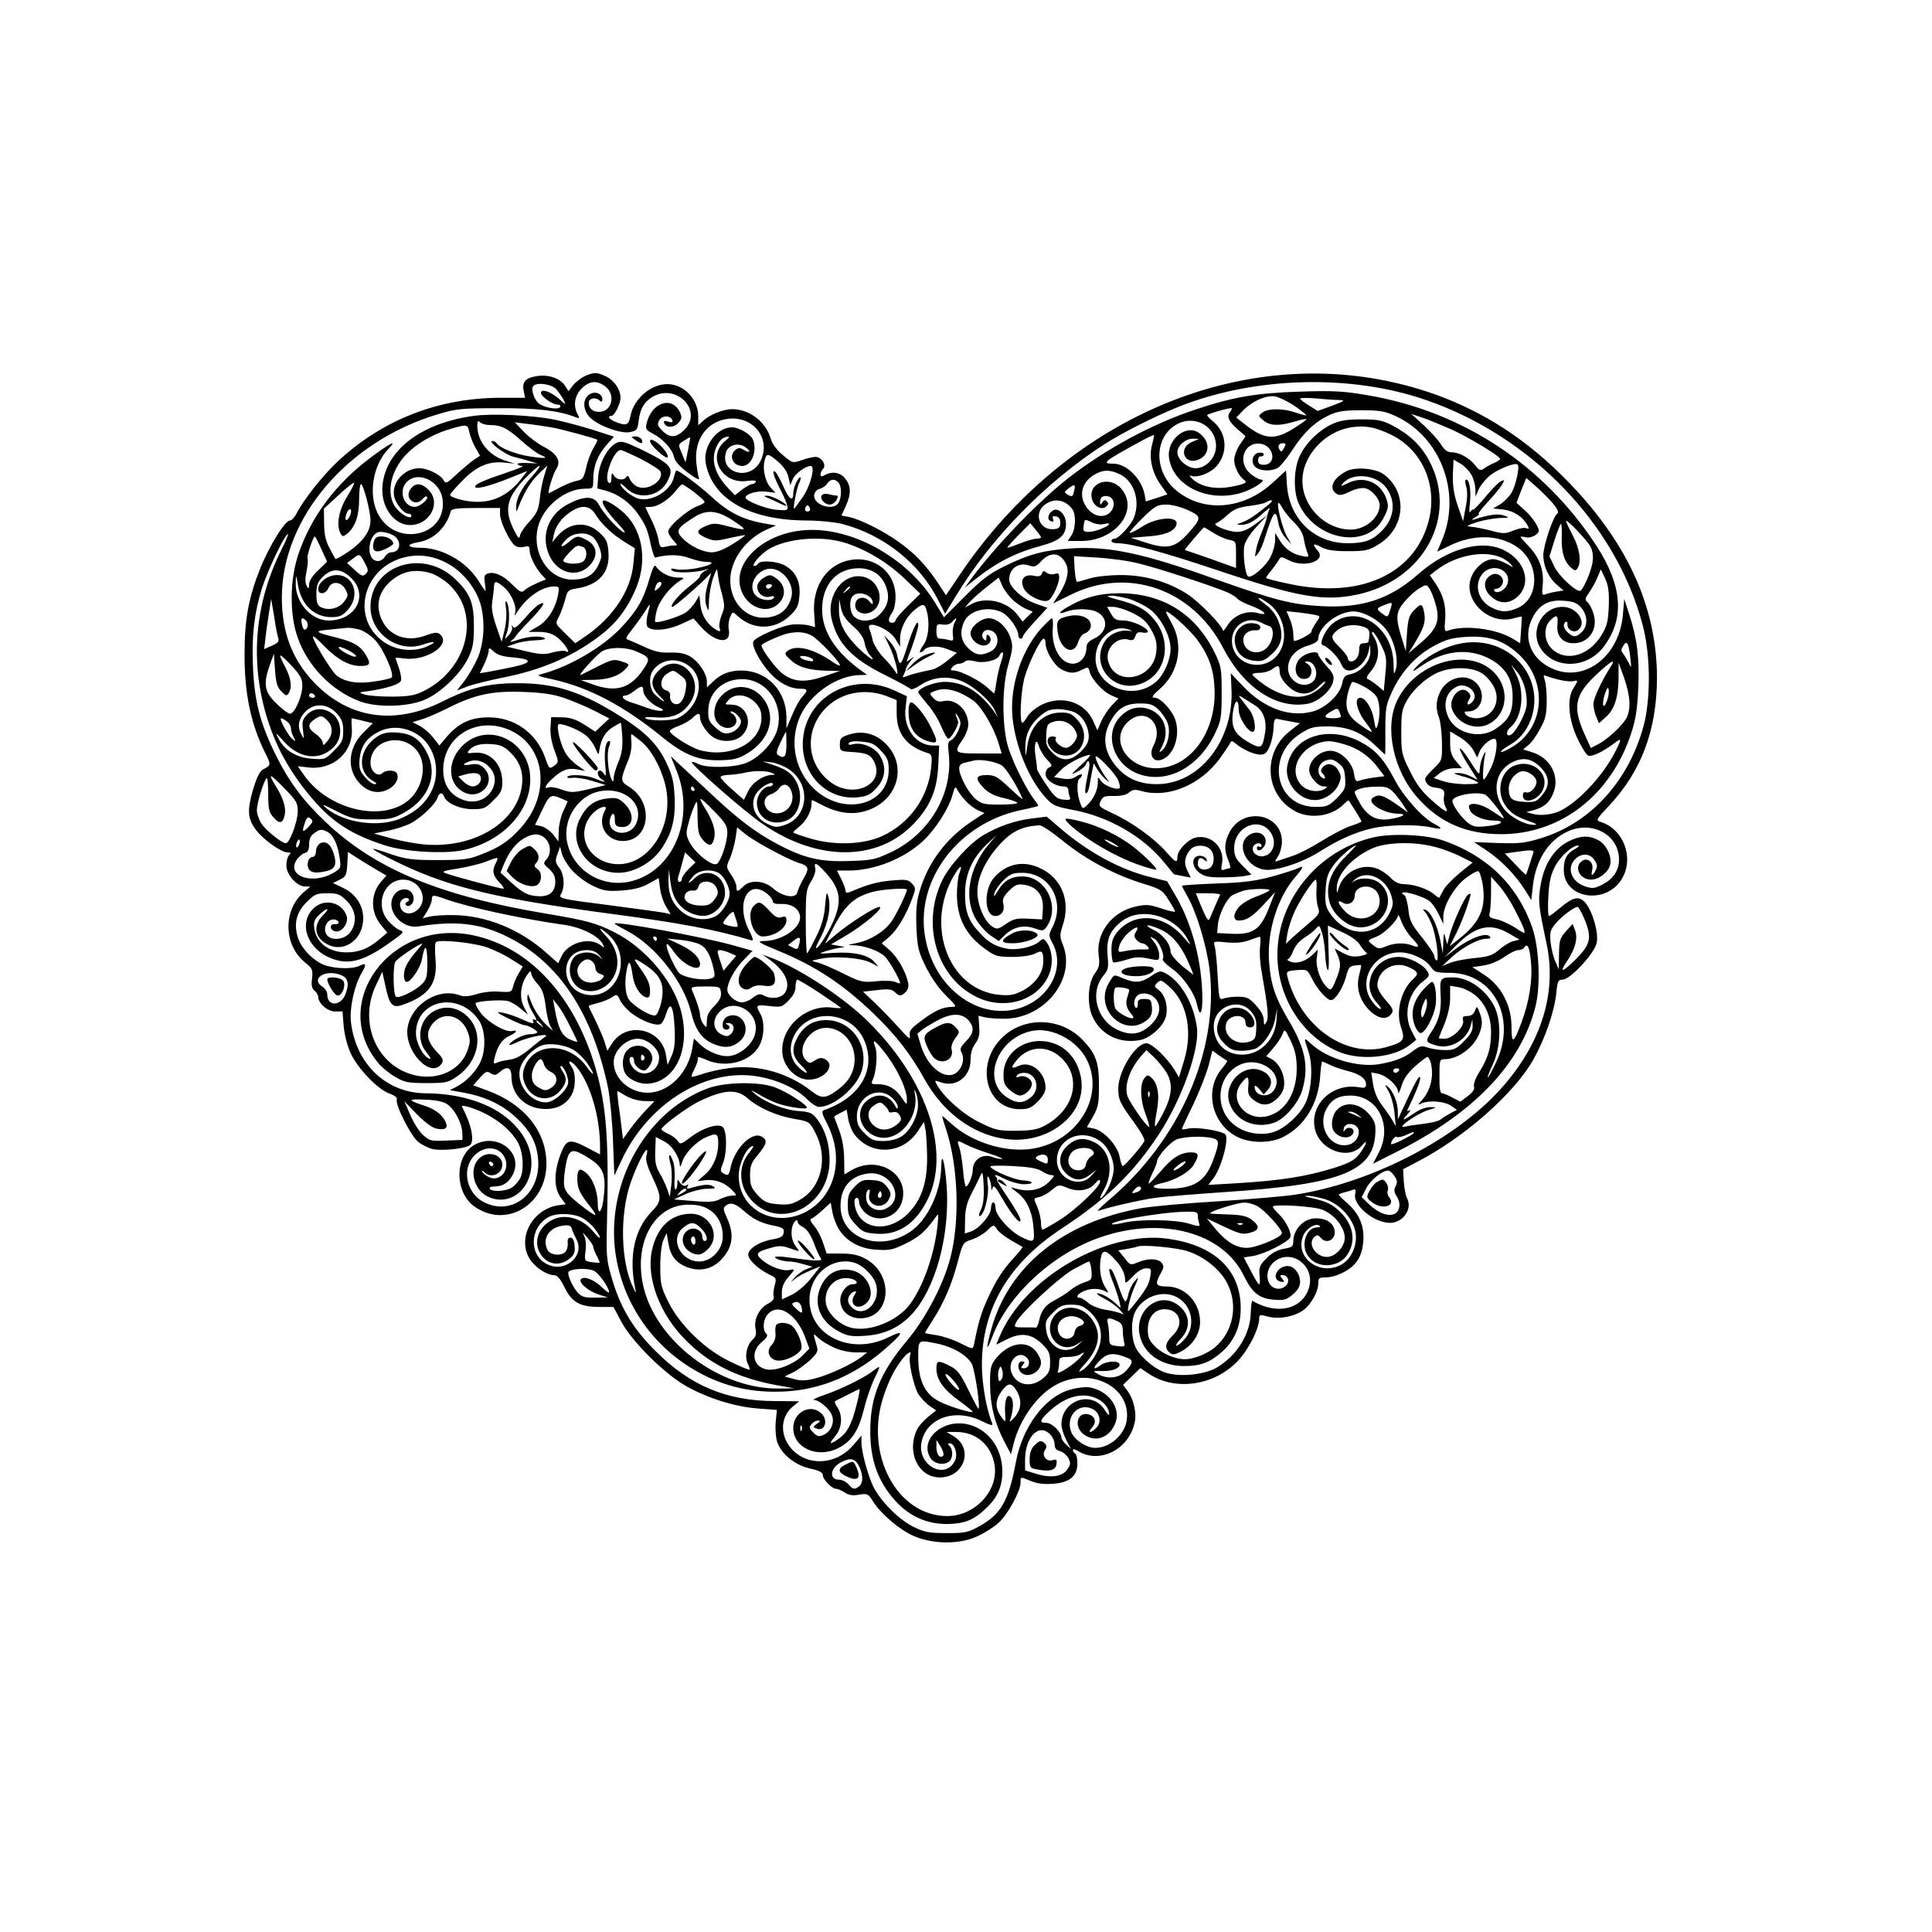 <?xml version="1.0" standalone="no"?>
<!DOCTYPE svg PUBLIC "-//W3C//DTD SVG 20010904//EN"
 "http://www.w3.org/TR/2001/REC-SVG-20010904/DTD/svg10.dtd">
<svg version="1.0" xmlns="http://www.w3.org/2000/svg"
 width="850pt" height="850pt" viewBox="0 0 850 850"
 preserveAspectRatio="xMidYMid meet">
<g transform="translate(0,850) scale(0.1,-0.1)"
fill="#000000" stroke="none">
<path d="M2574 6846 c-17 -8 -40 -26 -52 -40 l-21 -27 -16 25 c-21 32 -74 50
-125 41 -49 -8 -64 -26 -56 -65 l6 -30 -104 0 c-276 0 -523 -96 -721 -281 -65
-61 -149 -167 -179 -226 -9 -18 -23 -33 -30 -33 -22 0 -89 -108 -130 -208 -52
-130 -70 -226 -70 -377 -1 -176 28 -312 91 -438 26 -52 26 -54 -8 -71 -16 -8
-29 -34 -46 -91 -26 -90 -24 -127 13 -176 30 -41 111 -99 138 -99 16 0 17 -3
8 -12 -7 -7 -12 -27 -12 -46 0 -40 46 -92 82 -92 l23 -1 -26 -22 c-95 -79 -93
-235 5 -313 30 -24 33 -31 29 -68 -4 -30 -1 -45 11 -55 9 -7 16 -19 16 -26 0
-29 41 -65 74 -65 l33 0 5 -64 c3 -38 16 -87 31 -120 31 -67 118 -158 170
-177 23 -8 36 -18 33 -26 -9 -21 60 -158 93 -186 17 -14 48 -29 67 -33 45 -8
143 3 162 18 21 18 6 92 -36 170 -2 4 10 3 26 -1 99 -29 187 -93 223 -162 21
-42 25 -118 8 -152 -6 -12 -21 -30 -33 -39 -23 -19 -91 -24 -101 -8 -4 6 5 10
20 10 37 0 62 16 81 52 50 97 -72 190 -172 129 -85 -52 -83 -208 3 -269 139
-99 317 7 317 188 0 143 -98 264 -262 323 l-60 22 29 33 c25 28 31 31 48 20
16 -10 23 -9 39 5 32 29 52 22 52 -18 0 -77 54 -135 131 -143 61 -6 106 14
132 58 21 35 22 99 1 128 -24 35 2 26 29 -10 58 -78 97 -217 97 -344 l0 -33
-57 30 c-80 42 -93 38 -121 -41 -26 -76 -24 -139 6 -180 l21 -28 -35 -5 c-113
-19 -179 -144 -124 -235 22 -36 75 -72 106 -72 16 0 28 -14 48 -54 32 -66 68
-86 154 -86 l61 0 33 -62 c47 -90 192 -233 288 -287 99 -55 217 -91 317 -98
l81 -6 -5 -52 c-3 -29 0 -68 6 -88 18 -54 78 -103 145 -118 41 -9 56 -17 56
-29 0 -19 40 -60 58 -60 7 0 24 -7 38 -16 17 -12 36 -15 63 -10 37 6 41 4 61
-28 35 -57 125 -133 188 -157 85 -34 198 -33 272 2 31 14 72 40 92 58 40 35
98 140 98 178 0 27 -2 27 46 7 26 -11 57 -15 96 -12 74 5 108 34 108 89 0 21
-4 41 -10 44 -5 3 -10 11 -10 16 0 5 10 3 23 -5 95 -59 227 8 250 130 8 40 -7
101 -32 134 l-20 27 38 37 38 37 36 -24 c117 -80 294 -53 396 59 47 51 91 140
91 184 0 16 4 17 37 8 46 -13 107 -3 150 23 37 23 73 84 73 124 0 22 4 25 33
25 47 1 111 33 137 71 16 22 25 51 28 89 5 68 -18 120 -72 168 -20 17 -36 33
-36 36 0 2 11 7 24 10 13 3 31 8 39 12 11 4 13 -1 9 -21 -9 -49 84 -125 153
-125 58 0 101 62 75 109 -6 12 -12 45 -14 74 l-3 53 63 33 c207 107 427 301
511 451 51 91 91 208 100 290 5 53 8 60 28 60 33 0 142 117 150 163 9 44 -19
139 -50 175 -27 32 -55 26 -112 -23 -23 -19 -44 -35 -48 -35 -4 0 -6 38 -3 84
3 64 10 96 29 133 23 45 77 94 103 93 6 -1 -1 -7 -16 -16 -35 -19 -48 -43 -48
-91 0 -129 189 -156 257 -37 53 92 5 217 -95 248 -22 7 -20 11 37 71 143 153
210 333 211 562 0 316 -134 607 -410 883 -223 224 -479 363 -783 425 -698 141
-1436 -197 -1880 -862 l-55 -82 -36 55 c-52 78 -101 129 -171 179 -69 50 -174
102 -222 111 l-31 6 19 41 c24 54 24 88 -2 121 -22 28 -56 34 -90 16 -14 -8
-19 -7 -19 3 0 7 5 18 11 24 17 17 -7 53 -34 53 -12 -1 -40 -7 -61 -15 -38
-13 -39 -13 -81 22 -27 22 -47 49 -54 73 -22 75 -93 129 -169 130 -39 0 -99
-24 -128 -51 l-22 -20 0 41 c-1 75 -64 140 -136 140 -73 0 -147 -64 -162 -139
-8 -41 -17 -45 -59 -30 -33 12 -47 29 -25 29 13 0 40 54 40 80 0 36 -28 77
-64 94 -41 19 -51 19 -92 2z m90 -47 c46 -36 28 -111 -28 -111 -28 0 -46 15
-46 40 0 19 28 26 45 12 12 -10 15 -9 15 3 0 27 -34 38 -58 21 -29 -20 -28
-66 1 -98 32 -36 137 -76 179 -67 30 6 33 10 38 51 7 53 24 82 61 104 105 62
224 -61 140 -145 -36 -36 -64 -37 -97 -4 -21 21 -23 28 -14 46 13 22 50 23 58
0 3 -10 -2 -11 -18 -6 -16 5 -21 4 -18 -6 7 -22 43 -22 63 1 15 17 16 24 7 45
-34 75 -125 45 -147 -47 -6 -24 -3 -30 26 -45 47 -25 86 -68 94 -102 4 -20 24
-43 62 -71 37 -27 53 -35 48 -23 -4 10 -9 43 -12 73 -8 101 51 179 145 188
111 10 186 -93 137 -188 -47 -91 -185 -49 -149 45 11 28 53 38 81 19 29 -19
24 -31 -5 -13 -17 10 -23 10 -36 0 -32 -26 -12 -71 30 -71 43 0 69 73 44 121
-13 22 -61 49 -90 49 -67 0 -129 -85 -115 -158 30 -159 193 -251 445 -252 53
0 122 -7 155 -15 183 -48 342 -174 424 -338 l29 -57 47 77 c155 256 394 500
650 666 84 54 227 126 332 168 335 133 758 144 1090 28 463 -161 834 -547 950
-989 35 -130 36 -326 4 -444 -65 -241 -232 -425 -446 -492 -74 -23 -98 -26
-192 -23 l-108 4 56 -37 c64 -43 126 -107 168 -173 l28 -45 7 63 c13 113 68
199 151 238 109 51 228 -13 228 -123 0 -48 -26 -87 -76 -111 -31 -16 -42 -17
-72 -7 -62 20 -84 81 -45 120 28 28 66 26 85 -4 13 -19 14 -29 5 -45 -14 -28
-22 -27 -15 2 8 31 -19 56 -43 40 -40 -25 -13 -83 38 -83 34 0 76 32 84 65 9
36 -17 91 -53 109 -41 22 -79 20 -131 -6 -62 -32 -105 -98 -121 -187 -13 -73
-11 -93 26 -266 47 -226 -32 -458 -224 -659 -204 -212 -557 -390 -876 -441
-49 -8 -203 -21 -342 -30 -138 -8 -291 -22 -339 -30 -345 -61 -586 -254 -663
-534 -24 -86 -22 -103 4 -34 68 184 266 367 475 439 270 94 539 23 632 -168
38 -77 67 -100 131 -106 46 -4 57 -1 85 23 21 18 32 36 32 54 0 37 -26 71 -55
71 -48 0 -74 -60 -30 -69 17 -3 18 -1 6 13 -11 14 -11 16 3 16 9 0 19 -7 22
-15 8 -21 -14 -45 -41 -45 -53 0 -67 77 -21 117 73 63 182 -13 156 -109 -27
-98 -140 -126 -250 -61 -3 1 -6 -21 -7 -51 -2 -96 -61 -190 -150 -243 -52 -30
-154 -42 -219 -24 -50 13 -122 74 -140 118 -18 43 -18 117 1 153 34 65 116 95
179 65 69 -33 89 -126 40 -184 -14 -17 -31 -31 -37 -31 -6 0 2 14 18 30 43 45
42 101 -3 141 -92 82 -218 -26 -171 -148 26 -70 99 -113 189 -113 73 0 114 16
168 64 59 54 85 123 80 212 -10 156 -122 256 -319 284 -270 38 -634 -172 -741
-430 l-15 -36 48 24 c62 31 109 24 156 -23 28 -28 33 -40 33 -78 0 -38 -5 -49
-31 -71 -51 -43 -116 -32 -138 23 -22 51 30 104 66 68 19 -18 10 -47 -13 -47
-13 0 -14 3 -4 15 10 12 10 15 -4 15 -19 0 -21 -31 -4 -48 29 -29 88 1 88 44
0 13 -11 35 -24 51 -44 51 -125 33 -180 -41 -17 -23 -21 -41 -20 -109 1 -92
20 -168 63 -250 l29 -55 11 45 c28 111 108 221 192 263 153 79 332 -18 305
-165 -12 -61 -75 -115 -137 -115 -38 0 -87 31 -104 65 -31 68 26 136 90 107
33 -15 43 -57 20 -82 -10 -11 -23 -20 -28 -20 -6 0 -2 9 9 21 20 23 11 51 -20
57 -47 10 -62 -54 -20 -87 50 -39 113 -19 140 45 28 67 -26 144 -111 160 -20
3 -57 -1 -90 -11 -108 -31 -207 -164 -235 -315 -32 -172 -65 -231 -160 -284
-50 -28 -63 -31 -145 -31 -78 0 -98 4 -147 28 -64 32 -145 113 -177 179 -24
52 -51 151 -51 192 l0 30 -35 -41 c-68 -80 -179 -95 -253 -36 -70 57 -77 152
-14 205 l28 23 -111 1 c-210 1 -370 69 -520 219 -103 102 -158 196 -196 331
-20 68 -22 97 -19 214 10 381 -1 533 -51 705 -94 317 -293 531 -542 581 -361
73 -633 -301 -411 -565 14 -17 47 -44 73 -59 41 -24 56 -27 138 -27 86 0 94 2
135 30 103 73 119 206 32 274 -39 30 -85 36 -128 16 -70 -33 -89 -126 -39
-186 15 -18 21 -30 13 -27 -28 9 -60 69 -60 112 0 148 189 187 277 57 30 -44
32 -135 4 -189 -22 -42 -63 -83 -104 -104 l-28 -14 66 -12 c93 -18 166 -53
226 -109 61 -57 89 -108 96 -178 16 -153 -113 -258 -238 -194 -76 38 -99 144
-44 203 44 48 113 44 136 -8 26 -57 -28 -113 -77 -81 -13 8 -24 19 -24 22 0 4
5 2 12 -5 28 -28 78 -7 78 34 0 45 -63 63 -100 29 -49 -44 -28 -139 37 -170
67 -32 141 -3 174 68 39 87 11 187 -75 265 -83 77 -219 121 -373 122 -173 1
-307 128 -329 313 -7 60 15 162 47 216 23 38 20 47 -9 32 -26 -14 -96 -14
-145 0 -51 14 -112 74 -127 126 -18 60 -6 110 40 155 34 34 43 38 90 38 46 0
56 -4 86 -34 41 -41 47 -97 13 -140 -22 -28 -75 -36 -97 -14 -29 29 -1 84 36
71 18 -7 15 -21 -5 -19 -26 2 -22 -28 4 -32 28 -4 58 38 48 68 -18 57 -90 78
-138 40 -74 -59 -44 -174 58 -221 83 -38 151 -22 273 66 61 43 62 45 39 54
-13 5 -36 24 -50 41 -59 70 -18 180 68 180 71 0 112 -83 65 -130 -33 -33 -80
-20 -80 22 0 20 26 35 38 23 4 -4 1 -10 -6 -12 -6 -3 -10 -9 -7 -13 10 -16 35
2 35 25 0 55 -75 57 -94 2 -22 -61 45 -134 114 -123 168 27 275 14 398 -48
222 -112 368 -333 437 -661 9 -44 19 -149 22 -234 l6 -153 32 68 c104 223 318
374 530 374 107 0 230 -47 289 -109 17 -17 39 -31 50 -31 64 1 162 83 186 155
37 112 -42 227 -156 227 -54 0 -96 -25 -123 -72 -30 -54 -27 -86 13 -126 19
-19 30 -34 24 -34 -5 0 -23 13 -39 29 -38 39 -40 100 -5 152 72 106 242 86
297 -35 57 -127 -13 -253 -173 -309 -15 -5 -14 -13 14 -67 77 -156 27 -329
-114 -390 -136 -58 -278 27 -278 167 0 51 33 122 60 131 8 3 3 -9 -12 -27 -51
-60 -49 -146 5 -208 125 -142 347 -31 347 173 0 70 -19 133 -55 180 -21 28
-31 32 -82 36 -62 4 -151 40 -193 77 -21 18 -17 17 19 -4 24 -15 60 -32 80
-39 48 -17 131 -29 131 -19 0 13 -91 71 -140 89 -69 26 -218 24 -295 -4 -285
-105 -464 -445 -401 -762 43 -215 179 -395 377 -497 101 -52 206 -77 324 -76
171 0 327 60 466 177 96 82 104 100 27 62 -170 -84 -359 15 -346 181 9 102
100 172 192 149 42 -10 95 -64 102 -103 17 -91 -75 -152 -120 -80 -12 19 0 47
23 55 10 3 10 0 0 -16 -26 -42 15 -70 53 -35 43 38 8 124 -57 142 -69 19 -125
-13 -150 -85 -24 -71 9 -142 86 -182 37 -20 55 -23 114 -19 151 9 250 101 315
294 37 114 53 242 45 363 -8 110 -23 163 -24 84 -2 -108 -61 -233 -136 -283
-136 -92 -307 -29 -307 113 0 81 44 133 120 143 103 14 168 -113 79 -155 -28
-13 -62 -4 -79 22 -11 16 -10 54 2 61 7 4 9 -2 5 -17 -14 -55 63 -75 87 -22
10 20 8 29 -9 52 -16 21 -30 28 -65 30 -40 3 -50 -1 -77 -28 -26 -27 -31 -39
-31 -81 0 -42 5 -55 34 -86 30 -33 39 -37 93 -41 99 -7 177 48 229 161 98 216
-19 539 -286 791 -113 105 -302 226 -418 266 l-27 10 25 -18 c72 -49 101 -108
74 -149 -16 -25 -61 -31 -95 -12 -15 8 -25 6 -46 -10 -14 -12 -36 -21 -49 -21
-27 0 -64 32 -64 55 0 32 32 91 71 131 l40 41 -93 26 c-126 35 -504 104 -514
94 -2 -1 23 -16 54 -32 125 -65 250 -224 283 -360 18 -75 46 -115 96 -137 51
-22 86 -18 121 14 51 48 8 131 -55 107 -27 -10 -33 -59 -8 -59 18 0 20 16 3
23 -8 3 -6 6 5 6 25 1 33 -27 14 -47 -13 -13 -21 -13 -41 -4 -35 16 -44 57
-19 90 63 85 197 9 163 -94 -14 -41 -60 -81 -104 -89 -39 -8 -99 15 -137 51
l-26 25 -7 -42 c-17 -105 -95 -188 -184 -196 -84 -7 -162 57 -162 134 0 50 54
103 105 103 44 0 95 -44 95 -83 0 -57 -61 -90 -103 -56 -26 20 -37 59 -17 59
6 0 10 -9 10 -20 0 -16 26 -40 44 -40 13 0 36 34 36 52 0 53 -71 77 -110 38
-22 -22 -26 -70 -10 -101 17 -30 68 -52 110 -46 121 16 182 169 132 334 -39
128 -158 265 -286 330 -82 42 -123 53 -301 83 -472 79 -754 196 -974 405 -100
95 -163 181 -221 300 -66 135 -91 232 -97 383 -6 132 5 232 39 342 23 74 93
223 113 240 7 6 -4 -24 -26 -67 -123 -245 -142 -513 -55 -769 34 -100 77 -181
145 -272 110 -145 198 -208 367 -262 87 -28 262 -38 343 -20 171 38 294 168
294 311 1 173 -195 263 -306 140 -61 -68 -55 -161 13 -196 75 -39 148 47 89
106 -16 16 -29 20 -55 16 -40 -7 -44 0 -9 13 57 22 125 -39 110 -99 -16 -66
-85 -96 -150 -65 -49 23 -75 67 -75 127 0 150 153 240 297 173 156 -73 177
-285 41 -432 -51 -56 -92 -83 -173 -114 -52 -21 -77 -24 -190 -24 -114 0 -139
4 -205 26 -41 15 -77 25 -79 23 -1 -2 33 -22 78 -44 240 -121 441 -171 966
-241 304 -40 468 -71 617 -116 15 -5 14 2 -7 44 -59 117 -5 227 79 161 14 -11
26 -27 26 -34 0 -10 12 -13 39 -12 47 1 81 -24 81 -60 0 -49 -83 -103 -159
-103 -35 0 -22 -8 68 -45 158 -65 281 -146 414 -274 98 -94 164 -179 226 -291
80 -143 207 -238 347 -260 186 -30 359 99 342 254 -12 105 -86 176 -183 176
-89 0 -160 -65 -160 -147 0 -37 5 -49 28 -69 15 -13 35 -24 44 -24 23 0 53 29
53 51 0 23 -33 41 -56 32 -12 -4 -15 -3 -10 5 4 7 18 12 31 12 56 0 75 -73 29
-109 -34 -27 -63 -26 -105 2 -113 75 -40 263 114 292 86 16 194 -41 238 -126
85 -167 -49 -374 -256 -395 -114 -12 -254 34 -338 111 -21 19 -40 35 -41 35
-2 0 5 -26 16 -57 54 -163 62 -404 19 -568 -31 -118 -108 -265 -192 -365 -116
-138 -160 -247 -160 -393 -1 -131 34 -227 113 -313 60 -65 136 -99 223 -99 78
1 118 16 173 69 50 46 72 96 72 162 0 108 -69 195 -165 210 -110 16 -202 -78
-149 -154 17 -24 62 -30 82 -10 15 15 15 51 0 66 -9 9 -9 12 0 12 22 0 37 -47
24 -75 -41 -89 -167 -23 -148 78 20 108 147 153 265 95 41 -20 51 -22 46 -9
-26 63 -45 175 -45 256 0 247 117 447 354 602 196 129 313 243 425 413 101
155 180 375 167 469 -14 106 -71 203 -138 239 -22 12 -29 11 -63 -12 -43 -30
-71 -32 -122 -11 -45 19 -40 20 -63 -17 -72 -118 72 -252 172 -161 13 12 18
27 16 52 -3 33 -6 36 -33 36 -24 0 -30 -4 -29 -22 0 -12 -3 -20 -8 -17 -12 8
-10 38 4 52 18 18 56 14 78 -8 31 -31 26 -76 -13 -115 -47 -47 -93 -54 -154
-24 -90 45 -119 164 -58 237 21 25 23 35 18 88 -6 69 8 106 57 147 83 70 235
32 294 -73 18 -33 17 -33 -19 9 -88 100 -214 109 -289 21 -20 -25 -26 -42 -26
-80 0 -27 4 -51 8 -54 4 -2 30 3 56 11 39 13 59 14 97 6 49 -10 49 -10 49 17
0 15 -10 40 -22 55 -21 27 -21 27 -1 16 22 -11 49 -74 39 -90 -4 -5 13 -23 37
-40 49 -33 103 -110 113 -159 12 -58 24 -45 24 25 -1 156 -43 321 -113 444
l-42 72 -73 18 c-136 34 -274 109 -402 219 l-55 47 -66 -8 c-73 -9 -146 -34
-212 -73 -59 -34 -149 -133 -181 -198 -94 -193 -26 -428 150 -514 132 -65 288
-9 325 115 13 43 6 96 -16 125 -13 18 -16 18 -32 4 -26 -24 -98 -40 -141 -32
-50 9 -81 26 -118 66 -52 54 -68 95 -68 173 -1 87 31 159 95 220 l43 40 -34
-40 c-89 -106 -111 -239 -55 -331 17 -27 46 -59 65 -71 l34 -23 26 25 c38 37
83 47 131 31 38 -13 41 -13 56 10 57 87 -5 215 -105 218 -52 1 -84 -17 -111
-62 -17 -28 -21 -31 -16 -12 4 14 22 40 41 58 28 27 41 32 81 32 121 0 191
-125 134 -238 -18 -36 -18 -38 0 -72 58 -108 -14 -247 -150 -287 -183 -53
-378 98 -412 322 -39 248 150 494 423 551 40 8 74 17 75 18 2 2 -5 14 -16 27
-34 44 -89 153 -113 224 -31 95 -31 277 0 377 16 55 19 75 10 105 -14 50 -58
93 -98 93 -34 0 -80 -38 -80 -66 0 -26 30 -54 57 -54 27 0 41 26 24 43 -8 8
-11 6 -11 -8 0 -14 -3 -16 -11 -8 -18 18 -2 45 22 41 48 -7 51 -75 4 -96 -41
-19 -64 -14 -96 17 -32 32 -38 71 -17 116 23 51 108 71 168 40 30 -16 70 -72
70 -99 0 -9 5 -16 10 -16 6 0 10 4 10 9 0 6 24 36 54 68 l54 59 -51 18 c-59
21 -117 74 -117 106 0 50 43 79 91 61 19 -7 29 -3 50 20 40 43 83 39 108 -10
17 -31 7 -77 -27 -132 l-29 -44 73 36 c253 128 539 30 675 -231 91 -176 236
-272 374 -246 45 9 102 58 110 97 6 25 1 36 -29 69 -20 22 -36 45 -36 50 0 18
-46 11 -74 -11 -45 -36 -27 -110 24 -94 25 8 27 50 3 64 -15 9 -15 10 -2 11
37 0 55 -65 24 -90 -41 -34 -108 3 -108 60 0 45 32 83 86 99 30 9 47 20 47 30
0 53 86 120 154 121 46 0 115 -39 146 -82 35 -47 54 -130 41 -173 -8 -27 -9
-24 -10 25 -2 68 -27 126 -74 167 -58 51 -135 56 -192 11 -33 -25 -63 -90 -46
-96 25 -8 69 -53 81 -82 9 -21 19 -30 36 -30 33 0 74 39 84 80 l8 35 1 -33 c1
-41 -42 -89 -87 -98 -25 -5 -31 -12 -37 -41 -9 -48 -70 -106 -128 -123 -102
-28 -215 13 -307 110 l-55 58 3 -67 c12 -226 -139 -421 -328 -421 -82 0 -141
28 -187 88 -45 60 -52 118 -22 179 33 65 68 88 134 88 46 0 58 -4 84 -29 17
-17 35 -45 40 -63 11 -39 -2 -94 -26 -114 -15 -13 -15 -11 0 18 33 64 11 134
-50 160 -48 20 -95 10 -132 -28 -81 -80 -29 -225 93 -259 124 -35 256 42 324
188 24 51 27 68 27 172 0 110 -2 119 -32 181 -84 169 -228 259 -419 259 -86 0
-158 -19 -231 -63 -39 -23 -38 -32 1 -17 36 13 99 13 129 -1 57 -26 51 -91
-10 -119 -24 -11 -33 -22 -33 -40 0 -39 -27 -70 -60 -70 -54 0 -95 72 -88 156
2 24 0 44 -4 44 -3 0 -25 -21 -49 -47 -88 -100 -138 -258 -124 -393 14 -128
73 -271 147 -351 30 -33 42 -38 122 -53 154 -29 305 -116 397 -229 24 -29 43
-53 44 -53 0 -1 17 -4 37 -8 l37 -7 -15 31 c-17 32 -12 63 14 93 19 21 65 22
86 1 23 -22 20 -71 -3 -84 -25 -13 -51 -3 -51 19 0 26 11 33 28 18 13 -10 14
-9 10 3 -2 8 -16 15 -29 15 -37 0 -39 -46 -3 -74 22 -17 41 -21 99 -21 40 0
86 3 102 6 l29 6 -38 38 c-31 31 -38 45 -38 78 0 101 122 145 166 60 20 -39 4
-85 -33 -94 -29 -8 -59 16 -50 40 7 18 37 22 37 5 0 -5 -4 -7 -10 -4 -5 3 -10
1 -10 -5 0 -25 35 -4 38 23 5 38 -36 57 -73 33 -59 -39 -15 -139 67 -152 48
-8 164 29 242 78 85 54 157 86 230 103 69 17 201 19 261 5 50 -11 56 -6 16 15
-52 26 -136 120 -175 195 -51 96 -86 133 -158 170 -142 70 -294 16 -315 -113
-11 -71 51 -147 122 -147 42 0 89 32 105 70 12 28 11 37 -1 59 -17 31 -50 38
-69 16 -10 -12 -10 -19 -2 -27 18 -18 14 -32 -4 -18 -24 21 -14 63 19 74 22 8
32 6 55 -11 22 -16 28 -29 30 -67 3 -43 0 -50 -36 -87 -37 -36 -44 -39 -94
-39 -178 0 -223 226 -64 324 43 27 57 30 120 30 86 -1 145 -25 206 -83 24 -23
44 -41 44 -41 1 0 1 48 1 108 0 99 3 112 32 174 40 86 106 156 185 198 51 27
77 34 139 38 99 6 162 -15 227 -73 132 -118 121 -321 -21 -409 -26 -16 -50
-27 -53 -24 -3 3 16 18 41 32 99 58 135 197 80 305 -57 114 -187 169 -317 136
-67 -17 -139 -58 -179 -101 -20 -23 -16 -22 29 9 95 65 200 76 289 32 75 -38
108 -90 108 -171 0 -70 -17 -102 -75 -141 -66 -45 -170 -22 -205 46 -29 57
-16 114 32 139 44 24 103 -27 73 -63 -18 -22 -32 -18 -18 5 10 16 10 23 -4 36
-33 33 -88 -29 -69 -78 24 -62 102 -93 160 -64 89 46 95 169 12 239 -118 99
-338 26 -415 -137 -56 -119 -15 -308 92 -427 97 -109 214 -159 366 -159 263 0
484 172 573 445 20 62 27 107 31 202 5 131 -5 212 -40 320 l-22 68 -6 -70
c-16 -188 -177 -305 -320 -232 -83 41 -117 125 -84 205 28 67 73 95 143 89 44
-3 59 -9 78 -31 28 -33 30 -79 3 -106 -24 -24 -38 -25 -62 -3 -19 17 -24 38
-9 47 5 3 8 -1 7 -10 -2 -25 29 -41 48 -25 40 33 -7 101 -69 101 -91 0 -147
-107 -96 -184 61 -92 203 -88 276 8 94 124 84 267 -32 446 -231 354 -588 590
-1005 661 -105 18 -149 21 -298 16 -192 -6 -293 -23 -458 -78 -190 -62 -398
-175 -560 -301 -137 -107 -322 -300 -428 -443 l-29 -40 35 28 c104 83 185 125
305 157 79 22 105 46 105 95 0 41 -33 74 -58 59 -22 -15 -27 -40 -8 -47 11 -4
13 -1 9 10 -4 11 -1 14 13 11 13 -2 19 -12 19 -28 0 -20 -6 -26 -28 -28 -63
-7 -91 68 -41 107 40 31 89 24 121 -18 18 -23 16 -87 -3 -116 l-16 -25 59 0
c151 0 256 135 177 229 -51 61 -148 28 -130 -44 8 -32 42 -51 62 -34 11 9 12
15 4 23 -8 8 -13 7 -20 -4 -8 -13 -10 -13 -10 2 0 22 15 31 40 23 24 -8 27
-47 4 -69 -26 -26 -69 -20 -98 15 -42 50 -31 114 26 149 40 24 69 25 114 4 63
-30 92 -116 63 -191 -12 -33 -68 -93 -86 -93 -7 0 -13 -4 -13 -10 0 -5 11 -10
25 -10 60 0 197 -37 445 -120 349 -117 463 -137 611 -106 294 63 446 345 317
589 -36 67 -86 115 -160 154 -46 24 -65 28 -138 28 -65 0 -95 -5 -130 -21 -59
-28 -118 -86 -143 -143 -25 -56 -27 -150 -5 -202 72 -168 305 -209 376 -66 21
40 22 51 12 81 -25 75 -102 106 -173 69 -29 -14 -31 -14 -19 0 40 48 140 41
186 -13 50 -60 43 -140 -17 -198 -42 -41 -75 -52 -150 -52 -145 1 -255 107
-265 257 l-4 63 -59 -54 c-129 -119 -307 -133 -426 -32 -96 81 -96 228 -1 286
80 49 178 -3 178 -93 0 -50 -43 -97 -90 -97 -36 0 -80 38 -80 70 0 29 35 60
68 60 l27 -1 -32 -14 c-59 -25 -35 -100 25 -79 55 19 60 80 9 118 -57 43 -144
-27 -134 -107 17 -128 179 -203 328 -152 52 18 104 54 77 55 -9 0 -30 12 -47
26 -58 49 -30 139 42 132 62 -6 77 -93 16 -93 -17 0 -24 6 -24 20 0 11 6 19
13 17 6 -1 12 3 12 9 0 6 -10 9 -22 7 -30 -4 -37 -47 -12 -65 22 -16 68 -17
95 -2 11 6 40 41 64 78 51 79 100 125 164 155 37 17 66 21 141 21 82 0 103 -4
153 -27 194 -91 286 -333 204 -538 l-24 -57 48 23 c110 56 225 53 307 -5 97
-71 96 -225 -3 -267 -44 -18 -69 -18 -109 1 -62 29 -83 100 -45 149 44 55 134
18 110 -46 -10 -26 -47 -43 -57 -27 -3 5 2 9 10 9 8 0 20 8 25 19 15 27 -19
57 -47 42 -42 -22 -37 -73 10 -105 35 -25 76 -20 109 13 57 58 28 153 -61 199
-99 51 -250 10 -379 -103 -126 -111 -246 -151 -426 -142 -132 7 -205 26 -465
118 -320 115 -470 147 -639 136 -120 -8 -183 -25 -291 -78 -69 -34 -103 -60
-176 -134 l-91 -91 -39 64 c-121 199 -371 337 -578 319 -180 -15 -315 -143
-276 -261 26 -79 115 -112 166 -61 34 34 30 80 -9 109 -26 19 -30 19 -55 5
-15 -8 -28 -24 -30 -36 -4 -30 25 -56 55 -48 16 4 22 2 18 -5 -10 -16 -56 -12
-77 7 -38 34 -12 104 46 119 62 15 128 -65 106 -130 -16 -51 -52 -78 -107 -83
-81 -8 -149 53 -159 143 -11 94 57 198 159 244 l41 18 -40 7 c-103 17 -166 48
-242 118 -52 48 -144 117 -156 117 -2 0 -7 -13 -11 -29 -12 -57 -92 -108 -151
-96 -30 5 -84 48 -84 66 0 4 13 -6 29 -22 50 -49 143 -33 176 31 33 63 22 76
-123 147 -62 29 -78 34 -98 25 -39 -18 -77 -86 -82 -147 l-4 -54 38 -10 c55
-15 108 -54 142 -104 35 -51 41 -67 56 -137 7 -30 15 -54 19 -53 55 14 106 14
149 -2 27 -10 60 -17 74 -17 45 0 25 -15 -37 -27 -33 -7 -75 -9 -92 -6 -25 6
-29 4 -20 -5 12 -13 106 -10 148 4 15 5 14 4 -2 -5 -13 -7 -23 -17 -23 -23 0
-6 -21 -26 -46 -45 -46 -35 -93 -91 -75 -91 9 0 144 119 164 144 5 6 6 2 2 -9
-21 -58 -27 -103 -17 -131 10 -27 10 -26 11 22 1 28 9 73 18 100 17 46 18 47
21 19 1 -16 9 -56 18 -87 13 -51 13 -61 -1 -94 -8 -20 -13 -46 -9 -56 5 -17 3
-18 -13 -10 -39 22 -65 61 -71 107 l-5 46 -17 -29 c-10 -16 -29 -37 -42 -46
-27 -19 -127 -50 -135 -42 -3 3 0 26 7 52 13 45 60 104 105 131 18 11 17 12
-15 12 -36 1 -78 23 -94 49 -6 11 -15 -6 -30 -59 -26 -89 -53 -135 -121 -208
-82 -88 -229 -174 -350 -206 -27 -7 -22 -9 51 -25 155 -35 308 -115 474 -250
98 -80 159 -105 250 -105 61 1 83 5 119 25 98 55 135 149 91 229 -43 75 -132
91 -191 35 -50 -48 -48 -124 4 -143 28 -11 57 4 57 29 0 10 -8 24 -17 29 -10
6 -13 11 -6 11 15 0 43 -28 43 -44 0 -21 -24 -45 -51 -51 -21 -5 -34 0 -60 23
-30 27 -34 36 -33 77 2 79 64 137 149 137 108 0 185 -110 155 -221 -15 -57
-79 -125 -138 -148 -55 -21 -175 -23 -210 -4 -13 7 -26 11 -28 8 -8 -8 235
-221 314 -274 242 -165 505 -163 663 4 72 76 102 147 107 256 l4 87 -27 0
c-75 0 -132 77 -121 165 l6 52 -59 27 c-180 81 -381 -27 -398 -214 -14 -149
99 -271 239 -258 44 5 57 11 85 42 39 42 44 93 14 142 -22 36 -78 59 -117 50
-18 -5 -24 -3 -19 5 5 7 26 10 58 6 42 -4 56 -10 84 -41 28 -30 33 -43 33 -83
0 -157 -202 -207 -331 -81 -83 81 -107 207 -59 316 43 98 163 181 264 182 l31
1 -24 17 c-116 84 -174 174 -174 271 0 109 64 181 161 181 60 0 104 -31 122
-86 15 -44 6 -81 -28 -116 -30 -33 -85 -38 -114 -11 -20 18 -24 73 -6 91 26
26 89 3 88 -31 0 -7 -7 -4 -14 6 -18 24 -53 22 -61 -3 -15 -46 47 -68 85 -30
40 40 17 119 -40 139 -93 32 -179 -74 -150 -187 26 -105 91 -172 238 -244 56
-28 105 -55 108 -59 3 -5 23 3 44 17 53 35 117 42 177 19 54 -21 128 -85 149
-129 l14 -31 -17 25 c-64 88 -134 130 -217 130 -46 0 -116 -28 -116 -46 0 -3
18 -26 39 -51 22 -24 50 -69 62 -99 13 -30 26 -54 31 -54 13 0 49 64 43 77
-14 36 -15 45 0 21 14 -25 14 -31 1 -63 -8 -19 -23 -38 -32 -42 -13 -5 -15
-15 -10 -57 20 -176 -83 -353 -251 -434 -72 -34 -86 -37 -183 -40 -129 -5
-202 12 -317 73 -102 54 -177 111 -307 234 -56 52 -115 108 -133 124 l-32 30
25 -62 c86 -212 -15 -449 -207 -490 -130 -28 -259 59 -276 187 -13 94 53 191
142 210 110 23 200 -53 165 -139 -29 -70 -137 -49 -115 22 9 28 21 23 20 -8 0
-22 5 -29 23 -31 57 -8 69 52 22 100 -28 27 -36 30 -77 25 -57 -6 -92 -31
-121 -88 -57 -109 35 -239 169 -239 65 0 143 42 184 99 50 69 68 136 63 236
-4 71 -10 95 -41 159 -41 81 -97 134 -227 213 -156 94 -266 127 -420 127 -130
1 -213 -20 -333 -80 -208 -105 -409 -77 -562 80 -98 101 -145 222 -145 377 0
348 287 687 685 806 83 25 104 27 270 27 170 1 265 -11 339 -40 16 -6 17 -4 7
14 -20 38 -13 81 18 113 35 34 68 37 105 8z m-217 -11 c11 -13 26 -34 33 -48
12 -23 10 -22 -24 8 -35 30 -76 43 -76 23 0 -15 51 -51 72 -51 11 0 16 -4 12
-11 -8 -14 -74 -2 -96 18 -18 16 -32 59 -23 73 12 20 81 11 102 -12z m3249
-74 c30 -21 52 -39 51 -41 -2 -2 -23 4 -47 12 -54 19 -121 19 -146 0 -19 -15
-19 -15 5 -35 28 -24 70 -25 136 -5 27 8 51 13 53 11 2 -2 -23 -20 -55 -40
-85 -54 -131 -50 -216 17 l-38 30 27 28 c41 43 103 71 143 65 18 -3 57 -22 87
-42z m199 26 c25 -1 19 -5 -34 -25 l-64 -23 -38 24 c-22 13 -39 27 -39 30 0 4
33 4 73 1 39 -4 86 -7 102 -7z m-484 -54 c-16 -19 -3 -44 39 -79 l30 -26 -25
-37 c-14 -20 -25 -51 -25 -68 0 -30 22 -73 44 -88 17 -11 3 -18 -60 -30 -68
-12 -128 0 -166 33 -15 14 -18 19 -6 15 29 -9 86 14 112 45 50 59 43 145 -16
194 -17 14 -29 27 -27 29 7 7 104 34 108 30 2 -2 -2 -10 -8 -18z m974 -75 c77
-35 215 -118 215 -130 0 -3 -12 -12 -27 -18 -16 -7 -36 -18 -45 -25 -14 -10
-20 -8 -38 15 -26 33 -70 57 -104 57 -17 0 -31 10 -46 34 -11 19 -46 57 -76
85 l-55 50 53 -18 c29 -10 84 -33 123 -50z m-268 -22 c145 -69 214 -235 164
-397 -68 -223 -303 -325 -604 -262 -59 12 -107 25 -107 27 0 3 10 18 23 33 12
15 27 35 32 45 10 17 13 17 43 1 71 -37 170 -4 129 42 -26 29 -20 34 16 15 23
-13 55 -18 117 -18 75 0 91 3 132 28 121 71 134 230 26 310 -36 27 -125 34
-164 14 -61 -31 -80 -77 -43 -100 12 -8 27 -5 58 10 23 12 52 18 66 15 29 -5
65 -46 65 -74 0 -55 -63 -108 -127 -108 -113 0 -213 101 -213 215 0 110 98
217 215 235 59 9 103 2 172 -31z m-1048 -44 c-15 -55 -3 -117 34 -173 l33 -47
-47 -16 -48 -15 -5 30 c-14 71 -80 136 -138 136 -53 0 -41 10 107 91 38 21 70
37 72 35 1 -1 -2 -19 -8 -41z m-2042 -25 l-11 -54 -16 39 c-17 40 -17 40 9 56
14 9 27 16 28 15 0 0 -4 -26 -10 -56z m166 42 c-86 -67 -19 -194 94 -178 28 4
42 2 38 -4 -3 -6 -11 -10 -17 -10 -6 0 -26 -11 -43 -24 l-32 -25 -30 32 c-61
64 -78 129 -48 187 14 27 28 38 50 39 6 0 0 -7 -12 -17z m2456 -33 c-9 -17
-13 -19 -19 -8 -11 16 -4 29 16 29 12 0 13 -4 3 -21z m-2828 -49 c44 -23 82
-47 85 -55 16 -40 -57 -87 -102 -66 -13 6 -28 21 -33 33 -5 14 -10 17 -15 10
-11 -18 -44 -14 -55 6 -9 14 -10 13 -11 -11 0 -18 -4 -26 -11 -21 -26 16 20
144 52 144 5 0 46 -18 90 -40z m603 -12 c24 -21 41 -46 45 -68 l8 -35 11 27
c10 24 56 58 79 58 21 0 -1 -87 -34 -135 -19 -27 -36 -51 -38 -53 -9 -9 9 86
20 111 8 15 10 27 6 27 -10 0 -31 -46 -31 -70 0 -40 -19 -27 -43 29 -14 32
-31 62 -37 66 -16 10 -5 -25 27 -86 13 -25 25 -55 27 -66 4 -18 0 -20 -47 -16
-47 4 -137 39 -137 54 0 16 52 31 90 26 l42 -5 -21 22 c-24 26 -37 82 -27 120
8 33 15 33 60 -6z m3047 -53 c11 -16 19 -46 20 -65 l1 -35 13 31 c8 18 30 45
50 62 35 28 112 59 122 48 10 -10 -8 -92 -27 -124 -11 -18 -34 -41 -50 -51
l-31 -18 46 -5 c46 -6 85 -32 106 -70 7 -14 6 -16 -6 -12 -8 4 -33 -1 -56 -10
-37 -15 -46 -15 -97 -1 -32 8 -70 16 -87 17 -27 3 -24 5 24 21 29 9 74 17 100
18 43 1 44 1 18 11 -26 9 -62 5 -133 -18 -11 -3 -9 1 6 10 14 8 21 15 16 16
-5 0 14 24 41 53 27 29 55 63 62 76 12 21 11 22 -8 12 -11 -6 -41 -37 -67 -69
-26 -31 -49 -55 -52 -54 -2 2 -9 -2 -13 -10 -5 -7 -6 10 -2 39 6 55 -2 103
-16 103 -6 0 -6 -13 0 -32 6 -22 5 -53 -3 -92 l-11 -59 -24 69 c-17 51 -22 87
-21 135 l3 67 29 -17 c16 -9 37 -29 47 -46z m363 -132 c18 -22 25 -37 18 -42
-18 -11 -62 -141 -62 -183 0 -50 24 -101 61 -132 l28 -24 -32 -5 c-18 -3 -39
-8 -48 -12 -14 -5 -16 0 -12 37 7 64 -12 122 -57 170 -22 23 -40 43 -40 46 0
2 11 1 24 -2 22 -5 56 13 56 30 0 17 -34 66 -64 91 l-34 31 21 55 22 54 45
-39 c25 -22 58 -56 74 -75z m-3146 95 c15 -15 16 -63 2 -89 -22 -40 -114 -11
-108 34 2 12 12 23 23 26 11 2 26 12 33 22 15 22 33 24 50 7z m-634 -43 c25
-20 46 -39 46 -43 0 -5 -15 -13 -34 -20 -42 -16 -126 -88 -126 -110 0 -9 10
-26 22 -39 20 -22 21 -23 2 -23 -10 0 -28 -3 -40 -6 -18 -5 -22 0 -27 33 -4
21 -18 61 -32 88 -14 28 -25 51 -25 53 0 1 10 2 23 2 30 0 78 31 108 68 13 17
27 31 30 31 3 1 27 -15 53 -34z m1671 2 c-6 -23 -9 -24 -26 -14 -19 11 -18 12
3 29 27 20 31 18 23 -15z m859 -55 c-62 -51 -92 -70 -119 -80 -26 -9 -27 -11
-7 -11 30 -1 59 14 101 53 19 17 31 25 27 18 -4 -7 -9 -23 -12 -37 -2 -13 -13
-43 -23 -67 -10 -24 -22 -59 -25 -78 -6 -33 -6 -34 8 -16 9 10 23 42 31 70 38
119 48 131 59 67 3 -22 18 -53 32 -68 l26 -28 -20 35 c-20 35 -46 139 -38 147
3 3 11 -8 19 -24 9 -15 31 -43 51 -62 23 -22 38 -47 42 -70 3 -20 10 -47 15
-60 9 -23 8 -23 -23 -17 -43 9 -75 31 -98 69 l-20 32 0 -33 c0 -18 -9 -50 -20
-72 -21 -42 -83 -95 -99 -86 -13 9 -24 100 -16 137 4 18 28 55 54 82 l46 50
-48 -36 c-35 -26 -59 -37 -84 -37 -40 0 -115 31 -92 38 8 3 30 19 50 37 28 25
48 33 95 39 32 4 66 11 74 16 26 16 36 10 14 -8z m-2025 -31 c-15 -5 -22 6
-14 19 6 9 10 9 16 -1 5 -8 4 -15 -2 -18z m1669 4 c60 -28 60 -34 -4 -105 -54
-59 -89 -67 -177 -39 l-72 23 75 6 c74 5 114 21 125 49 16 42 -83 38 -152 -7
-26 -17 -50 -29 -53 -26 -2 3 23 32 57 65 56 54 65 59 105 59 25 0 65 -11 96
-25z m-1997 -49 c60 -40 57 -43 -30 -21 -53 14 -64 14 -95 1 -46 -19 -45 -33
2 -53 33 -14 43 -14 102 0 36 8 66 14 68 12 2 -1 -23 -19 -55 -39 -36 -23 -70
-36 -91 -36 -39 0 -98 28 -131 64 -29 30 -22 43 49 88 59 39 106 34 181 -16z
m1624 -12 c14 4 25 4 25 1 0 -10 -61 -35 -88 -35 -26 0 -28 3 -24 29 4 28 4
28 33 14 17 -9 41 -12 54 -9z m2142 -98 c10 -18 13 -43 10 -67 -5 -41 -44
-129 -56 -129 -22 0 -93 67 -112 106 l-22 46 23 74 c13 41 26 72 28 69 3 -3 4
-32 3 -64 -2 -61 12 -105 44 -131 14 -12 18 -12 26 1 17 28 9 86 -21 142 -16
31 -30 60 -30 64 0 13 91 -82 107 -111z m-2417 40 c0 -3 -9 -6 -20 -6 -10 0
-42 -9 -70 -20 -28 -11 -54 -20 -58 -20 -3 0 18 24 47 54 l54 54 23 -28 c13
-15 24 -31 24 -34z m758 20 c20 -13 51 -27 69 -31 31 -6 31 -7 31 -65 l0 -59
-111 40 c-61 21 -112 39 -114 39 -5 0 80 99 85 100 1 0 19 -11 40 -24z m-1627
-42 c91 -27 190 -85 266 -157 l72 -69 -54 -53 c-30 -29 -55 -58 -55 -64 0 -6
-7 -11 -15 -11 -19 0 -19 19 0 44 9 12 15 42 15 71 0 121 -117 196 -235 151
-82 -32 -131 -120 -123 -225 l4 -60 -25 7 c-14 4 -45 6 -68 5 -47 -2 -170 -55
-179 -76 -7 -20 29 -89 72 -136 40 -45 89 -71 133 -71 36 0 38 -6 10 -36 -11
-12 -31 -48 -44 -80 l-25 -59 0 50 c-1 117 -87 205 -199 205 -51 0 -89 -15
-123 -48 l-28 -26 0 25 c0 34 -34 86 -72 110 -24 14 -48 19 -88 18 -41 -2 -69
4 -110 23 -30 14 -63 28 -73 32 -17 5 -15 10 15 48 18 23 43 58 55 77 25 41
27 40 13 -9 -5 -19 -7 -43 -4 -52 8 -27 87 -24 152 7 l53 24 34 -38 c65 -72
135 -77 121 -9 -3 15 0 39 6 53 11 25 11 25 32 6 67 -63 162 -64 229 -2 34 32
40 45 44 87 6 62 -14 106 -60 134 -34 21 -111 27 -122 10 -3 -5 -11 -10 -16
-10 -14 0 12 35 46 62 71 56 232 75 346 42z m2900 -70 c14 -7 32 -20 39 -30
11 -12 6 -11 -20 5 -19 11 -47 21 -61 21 -35 0 -78 -35 -95 -77 -42 -99 73
-214 183 -184 20 6 37 9 38 8 1 -1 -1 -28 -3 -60 l-4 -57 -31 19 c-75 46 -217
63 -288 36 -13 -5 -15 2 -11 48 5 61 -8 109 -43 161 l-24 35 25 20 c88 69 218
94 295 55z m-1601 -23 c80 -19 309 -94 388 -126 19 -9 40 -21 46 -29 6 -7 32
-21 58 -30 61 -23 85 -48 31 -33 -50 13 -105 -10 -133 -55 -11 -18 -20 -28
-20 -22 0 20 -105 127 -156 160 -85 55 -188 84 -292 84 -50 0 -110 -6 -138
-15 -27 -8 -52 -15 -56 -15 -3 0 -8 25 -10 56 l-3 57 100 -6 c55 -3 138 -14
185 -26z m2068 -187 c-3 -69 -7 -87 -33 -130 -56 -91 -158 -118 -219 -57 -33
33 -36 93 -6 123 29 29 36 25 32 -19 -5 -49 23 -81 71 -81 67 0 109 61 88 129
-6 21 -18 44 -26 51 -13 11 -12 16 5 41 11 15 28 45 37 66 l16 38 19 -40 c14
-31 18 -58 16 -121z m-2617 22 c18 -15 44 -32 58 -37 l25 -10 -23 -22 -22 -22
-21 28 c-44 60 -137 83 -201 51 l-32 -17 20 23 c11 13 44 42 74 66 l55 43 16
-37 c10 -21 32 -50 51 -66z m-1551 75 c0 -5 -7 -14 -15 -21 -16 -14 -18 -10
-9 14 6 17 24 22 24 7z m485 -11 c-3 -5 -10 -10 -16 -10 -5 0 -9 5 -9 10 0 6
7 10 16 10 8 0 12 -4 9 -10z m2921 -78 c21 -72 7 -109 -66 -171 l-54 -46 23
37 c45 74 53 99 48 135 -8 49 -14 51 -44 20 -23 -23 -28 -37 -33 -104 l-5 -78
-17 55 c-30 94 -27 119 14 166 18 21 46 46 63 56 29 17 31 17 43 0 7 -9 20
-41 28 -70z m-2576 74 c0 -2 -8 -10 -17 -17 -16 -13 -17 -12 -4 4 13 16 21 21
21 13z m1227 -51 c27 -8 68 -28 90 -44 49 -36 93 -118 93 -175 0 -48 -28 -112
-61 -143 -100 -91 -269 -27 -269 101 0 84 76 151 144 127 17 -6 21 -9 8 -7
-42 8 -92 -13 -112 -47 -63 -102 35 -223 151 -188 117 35 152 182 67 285 -36
44 -73 65 -158 87 -48 13 -57 17 -34 18 17 1 53 -6 81 -14z m607 -15 c71 -46
97 -150 56 -218 -60 -98 -210 -62 -210 50 0 68 69 110 128 79 9 -5 25 -12 35
-15 24 -7 22 -57 -4 -90 -36 -46 -109 -27 -109 29 0 26 24 44 55 42 12 -1 20
4 20 13 0 10 -12 16 -32 18 -49 5 -87 -37 -80 -86 8 -47 35 -72 84 -79 34 -4
45 -1 76 27 46 40 56 84 32 146 -11 30 -31 55 -58 75 -44 32 -39 40 7 9z
m-4350 -156 c5 -16 -1 -23 -28 -35 l-34 -15 5 40 c2 23 9 73 15 111 l11 70 13
-76 c6 -42 14 -85 18 -95z m2529 51 c31 -27 47 -51 51 -74 3 -19 14 -44 24
-54 38 -44 -24 1 -67 48 -52 56 -71 100 -70 157 l1 43 8 -40 c6 -29 19 -50 53
-80z m2363 71 c-10 -33 -11 -33 -33 -17 -29 21 -29 25 5 38 40 16 40 16 28
-21z m-2039 -3 c15 -54 8 -122 -16 -153 -12 -17 -17 -30 -12 -30 5 0 12 4 16
9 11 19 63 22 103 5 l42 -16 -41 -34 c-23 -19 -53 -37 -68 -40 -55 -11 -97
-22 -115 -30 -15 -6 -17 -4 -10 7 4 8 9 20 10 27 2 8 11 23 21 35 18 21 18 21
-1 7 -18 -14 -19 -13 -12 5 23 57 46 130 46 144 0 33 -22 -9 -49 -95 -27 -86
-33 -90 -45 -32 -3 15 -17 40 -31 55 l-25 28 24 -50 c26 -53 47 -149 25 -110
-6 11 -29 39 -51 61 -22 23 -43 57 -48 75 -4 19 -11 42 -15 52 -18 43 86 3
115 -45 l20 -33 0 33 c0 45 25 96 62 127 38 32 46 31 55 -2z m893 -4 c57 -26
77 -44 102 -93 15 -29 19 -52 15 -85 -14 -123 -183 -154 -212 -38 -14 54 41
109 93 92 15 -4 22 0 27 16 5 16 13 20 31 16 13 -2 24 -1 24 4 0 17 -69 49
-106 49 -33 0 -42 5 -56 30 l-17 30 27 0 c15 0 47 -10 72 -21z m296 -122 c57
-77 78 -143 78 -242 -2 -181 -116 -325 -258 -325 -126 0 -204 123 -127 201 75
75 166 -4 116 -101 -26 -50 7 -84 52 -54 52 34 69 133 32 193 -23 38 -58 70
-76 71 -20 0 -16 8 23 42 80 71 102 191 50 284 -14 25 -26 48 -26 51 0 16 101
-73 136 -120z m527 106 c16 -4 16 -6 -3 -33 -11 -15 -20 -33 -20 -39 0 -9 -60
-41 -76 -41 -2 0 -4 14 -4 30 0 17 -7 47 -15 66 l-15 35 58 -6 c31 -4 65 -9
75 -12z m-1594 -34 c-6 -12 -9 -35 -7 -51 4 -26 2 -29 -16 -24 -12 3 -29 6
-38 6 -14 0 -18 8 -18 33 0 31 2 33 28 29 18 -2 33 2 41 12 19 22 24 20 10 -5z
m1804 -18 c23 -9 26 -19 18 -63 0 -5 -10 -8 -21 -8 -15 0 -20 -7 -20 -28 0
-30 -16 -52 -37 -52 -7 0 -13 6 -13 14 0 7 -16 28 -35 47 -42 41 -43 51 -9 78
28 22 77 27 117 12z m-2434 -36 c30 -15 134 -125 126 -133 -2 -2 -16 5 -32 16
-82 57 -159 77 -197 49 -16 -11 -15 -15 12 -40 33 -32 81 -46 162 -48 l55 -1
-70 -24 c-83 -28 -134 -25 -183 13 -30 23 -92 106 -92 124 0 7 81 44 115 52
39 9 76 7 104 -8z m2506 -40 c25 -51 27 -61 20 -130 l-7 -75 -28 24 c-16 13
-35 26 -42 28 -9 3 -4 15 15 37 35 42 40 104 11 149 -8 12 -10 22 -5 22 5 0
22 -25 36 -55z m-1475 5 c0 -35 39 -99 70 -115 36 -19 57 -19 92 -1 25 13 27
12 32 -10 9 -33 60 -89 97 -104 l30 -13 -30 -31 c-16 -17 -37 -49 -46 -70
l-17 -39 -18 40 c-37 84 -137 116 -226 73 -26 -13 -54 -36 -63 -51 -9 -16 -19
-29 -23 -29 -13 0 -8 122 7 189 15 63 72 181 87 181 5 0 8 -9 8 -20z m2573
-65 c5 -44 4 -47 -6 -24 -7 14 -18 33 -25 42 -11 13 -11 19 0 36 16 26 23 13
31 -54z m-4376 30 c64 -27 66 -32 32 -82 -57 -83 -121 -101 -224 -63 l-50 18
58 1 c64 1 113 18 140 49 18 20 18 20 -18 32 -34 11 -42 9 -103 -21 -37 -19
-71 -36 -76 -38 -19 -8 70 91 94 104 33 19 102 19 147 0z m1608 -45 c-8 -23
-17 -63 -21 -90 -4 -28 -8 -50 -10 -50 -2 0 -16 12 -31 26 -32 30 -119 74
-147 74 -15 0 -16 3 -6 15 7 8 20 15 29 15 9 0 21 4 27 10 6 6 21 6 42 1 37
-11 100 3 109 25 3 8 9 14 14 14 4 0 2 -18 -6 -40z m-3167 -132 c19 -20 24
-21 32 -8 16 26 11 65 -15 115 -14 26 -24 49 -22 51 2 3 25 -18 50 -45 39 -42
47 -57 47 -88 0 -47 -34 -123 -54 -123 -8 0 -35 20 -60 45 -53 51 -59 85 -29
169 l18 50 5 -72 c4 -57 10 -76 28 -94z m2338 141 c6 -10 -2 -11 -33 -3 -13 4
-23 10 -23 14 0 10 49 0 56 -11z m-546 -28 c76 -55 51 -180 -47 -230 -26 -13
-122 -14 -142 -2 -9 6 7 8 45 5 71 -6 117 14 151 65 70 105 -51 229 -138 142
-39 -39 -38 -74 4 -114 34 -33 17 -28 -20 6 -26 23 -31 81 -9 109 37 49 105
57 156 19z m4054 -8 c-39 -61 -74 -137 -74 -162 1 -14 6 -39 13 -55 l12 -28
32 29 c37 35 53 85 54 173 l0 65 25 -69 c27 -79 30 -134 10 -175 -18 -33 -83
-94 -126 -116 l-31 -16 -25 55 c-56 123 -47 176 44 263 71 67 96 81 66 36z
m-1454 -19 c0 -16 13 -39 34 -60 45 -45 95 -47 137 -5 16 16 29 26 29 22 0
-15 -48 -52 -81 -61 -55 -16 -127 3 -196 54 -23 17 -43 34 -43 39 0 4 15 7 33
7 18 0 42 7 53 15 27 21 34 19 34 -11z m1080 -76 c7 -26 9 -62 5 -80 -9 -42
-50 -114 -70 -122 -20 -7 -20 18 1 35 51 42 63 153 26 229 l-23 45 25 -30 c14
-16 30 -50 36 -77z m-189 69 c19 -12 42 -39 52 -60 33 -66 -8 -137 -79 -137
-17 0 -37 7 -44 15 -10 13 -9 15 10 15 59 0 81 79 35 125 -45 46 -128 25 -159
-39 -19 -40 -20 -74 -5 -113 6 -15 12 -64 13 -108 1 -80 1 -80 -36 -116 -21
-20 -38 -40 -38 -45 0 -20 19 -37 43 -39 37 -4 45 -12 40 -39 -3 -13 0 -33 6
-45 19 -34 -1 -25 -62 30 -41 36 -67 71 -94 127 -36 72 -38 81 -38 171 0 87 3
101 27 143 32 53 93 105 146 124 61 22 144 18 183 -9z m-3526 -9 c24 -18 27
-26 22 -61 -7 -50 -30 -76 -55 -61 -9 6 -16 20 -14 31 2 14 -4 22 -18 26 -28
7 -27 51 2 71 29 20 30 20 63 -6z m3870 -20 c22 -5 48 -7 57 -5 22 6 22 3 1
-30 -30 -45 -23 -135 16 -220 19 -40 40 -74 48 -77 16 -7 62 15 111 51 38 29
39 26 8 -35 -53 -104 -160 -219 -241 -259 -33 -17 -88 -23 -120 -14 l-30 8 30
8 c48 13 72 33 89 76 30 74 -13 156 -95 180 l-38 12 22 18 c13 9 36 41 52 71
25 44 29 65 30 123 0 39 -4 81 -9 94 -7 21 -6 23 10 16 11 -4 37 -12 59 -17z
m-865 -28 c21 -11 46 -30 54 -42 17 -23 20 -85 7 -128 -7 -22 -9 -19 -16 23
-8 50 -37 97 -61 97 -27 0 -15 -55 21 -104 20 -25 33 -46 30 -46 -4 0 -26 13
-49 30 -58 39 -72 74 -56 140 7 27 16 50 21 50 6 0 27 -9 49 -20z m-3170 -18
c0 -23 34 -60 68 -74 45 -19 1 -21 -49 -3 -24 9 -59 21 -76 26 -32 10 -45 29
-20 29 6 0 23 9 37 20 31 24 40 25 40 2z m4239 -48 c-16 -41 -23 -12 -8 33 10
29 14 33 17 17 1 -11 -2 -34 -9 -50z m-2856 42 c20 -8 52 -25 70 -39 36 -27
90 -119 111 -189 l13 -43 -99 0 c-110 0 -113 3 -73 61 14 20 25 50 25 66 0 65
-56 117 -111 103 -18 -4 -30 0 -43 14 -18 20 -18 21 5 30 33 13 57 12 102 -3z
m-1733 -26 c35 -12 95 -37 133 -56 l68 -35 -31 -29 -31 -29 -50 32 c-37 23
-63 31 -97 31 l-47 1 -3 -46 c-2 -29 5 -66 17 -99 19 -50 19 -54 3 -66 -25
-19 -26 -19 -44 34 -39 108 -134 176 -248 176 -79 0 -132 -25 -183 -84 l-34
-40 -27 35 c-15 19 -41 42 -59 51 l-32 17 40 12 c22 6 73 29 114 49 118 60
196 77 331 72 83 -3 133 -10 180 -26z m1427 5 l38 -15 0 -59 c0 -90 44 -146
139 -175 16 -6 18 -13 12 -69 -14 -127 -95 -240 -214 -295 -82 -38 -211 -43
-317 -11 -41 12 -75 24 -75 27 0 2 11 13 25 24 30 23 55 68 55 98 0 11 1 20 3
20 1 0 24 -11 50 -25 62 -31 122 -40 178 -25 151 40 199 208 86 307 -43 38
-98 49 -152 31 -35 -11 -40 -17 -40 -43 0 -28 2 -30 45 -33 72 -4 89 -11 105
-42 51 -98 -85 -166 -187 -94 -88 62 -116 175 -67 271 58 112 191 158 316 108z
m-2522 5 c3 -5 -1 -10 -9 -10 -9 0 -16 5 -16 10 0 6 4 10 9 10 6 0 13 -4 16
-10z m1936 -29 c22 -23 29 -39 29 -69 0 -109 -135 -180 -272 -142 -42 12 -134
71 -131 84 1 5 18 15 38 22 20 7 47 22 59 33 27 26 36 26 36 4 0 -25 34 -74
62 -89 39 -22 96 -17 123 11 51 50 21 135 -47 135 -30 0 -31 0 -13 20 28 31
80 26 116 -9z m2203 -16 c34 -22 50 -66 42 -117 -11 -70 -17 -74 -67 -47 -67
38 -83 66 -75 133 8 60 26 68 26 11 0 -32 40 -95 61 -95 19 0 9 69 -14 97 -12
15 -29 37 -37 48 -16 21 -17 22 64 -30z m-4041 -35 c21 -24 27 -40 27 -76 0
-41 -5 -51 -40 -86 -39 -40 -41 -40 -99 -36 -68 5 -120 37 -147 91 -14 27 -11
25 25 -15 69 -78 161 -87 222 -22 36 38 34 107 -4 140 -38 32 -86 32 -117 -1
-19 -20 -22 -31 -17 -67 5 -43 5 -43 -9 -15 -16 30 -11 61 15 91 39 45 101 43
144 -4z m4416 -12 c1 -5 -15 -8 -34 -8 -42 0 -44 10 -7 31 24 14 28 14 34 0 4
-9 7 -19 7 -23z m-1169 17 c35 -18 60 -62 60 -106 0 -22 -10 -41 -34 -65 -44
-44 -86 -46 -126 -5 -25 25 -29 36 -27 77 2 43 5 50 30 58 36 13 77 -2 96 -35
13 -24 13 -29 -2 -53 -10 -14 -26 -26 -37 -26 -22 0 -53 28 -45 41 4 5 -3 9
-14 9 -42 0 -19 -62 29 -79 89 -30 147 78 81 151 -25 28 -36 33 -74 33 -77 0
-134 -57 -147 -146 -8 -54 -8 -54 -9 -11 -1 57 18 100 63 140 30 26 45 32 82
32 25 0 58 -7 74 -15z m-3290 -35 c25 -25 26 -61 0 -91 -16 -19 -19 -21 -20
-7 0 9 -13 26 -30 38 -36 25 -38 43 -8 64 29 20 34 20 58 -4z m-177 -4 c9 -7
17 -21 17 -30 0 -10 5 -27 12 -39 10 -20 10 -21 -6 -8 -20 17 -60 91 -49 91 5
0 16 -7 26 -14z m333 3 l44 -11 -39 -39 c-67 -64 -77 -156 -25 -218 36 -44 84
-57 129 -35 35 16 54 51 40 73 -8 14 -48 14 -62 0 -20 -20 -53 7 -53 44 0 112
162 139 216 36 31 -61 9 -151 -49 -200 -116 -97 -349 -42 -456 106 l-31 44 52
-6 c105 -10 192 69 186 170 -2 26 -2 47 0 47 2 0 23 -5 48 -11z m4086 -4 l37
-7 -41 -32 c-127 -96 -114 -286 24 -357 65 -33 157 -20 208 31 12 12 23 20 24
18 1 -1 14 -22 29 -45 15 -24 27 -45 27 -47 0 -2 -22 -12 -48 -20 -27 -9 -84
-39 -127 -66 -43 -27 -101 -57 -129 -66 -28 -9 -58 -19 -66 -22 -12 -5 -12 -1
3 21 9 14 17 43 17 64 0 125 -172 155 -231 41 -23 -45 -24 -77 -5 -123 8 -19
11 -35 6 -35 -4 0 -15 -3 -24 -6 -13 -5 -15 -1 -10 25 14 69 -44 129 -112 117
-36 -7 -84 -56 -84 -87 0 -28 -8 -24 -52 26 -51 57 -146 126 -231 166 -63 29
-65 32 -55 54 10 21 17 24 60 23 32 0 55 5 66 16 15 12 25 14 53 6 116 -33
259 25 345 142 23 32 44 64 47 70 3 10 9 9 23 -3 30 -26 81 -49 109 -49 21 0
29 8 41 37 9 20 16 56 17 80 2 38 4 43 22 39 11 -2 37 -8 57 -11z m-3110 -56
c17 -12 37 -38 46 -58 15 -34 16 -35 19 -11 7 48 26 80 58 100 18 11 34 20 36
20 2 0 5 -29 7 -63 2 -47 -3 -76 -18 -111 -11 -26 -20 -57 -20 -69 -1 -17 -2
-19 -9 -7 -15 27 -23 114 -12 143 7 17 7 27 1 27 -16 0 -23 -48 -17 -108 4
-40 3 -52 -4 -39 -6 9 -14 17 -19 17 -17 0 -11 -28 8 -39 25 -15 10 -13 -31 4
-39 16 -113 20 -121 7 -3 -5 8 -6 24 -4 16 2 55 -4 87 -14 l58 -18 -75 -18
c-69 -16 -78 -16 -118 -2 -23 9 -49 13 -57 10 -23 -9 -18 8 13 36 42 40 70 51
111 43 l36 -7 -34 24 c-19 13 -44 38 -54 57 -20 33 -39 110 -31 123 6 10 80
-17 116 -43z m-733 -2 c74 -49 101 -157 62 -242 -25 -54 -66 -93 -129 -122
-98 -46 -255 -26 -337 42 -24 20 -16 18 44 -13 68 -34 80 -37 160 -37 78 0 91
3 141 31 108 61 148 168 98 263 -31 60 -66 83 -130 88 -41 3 -60 -1 -86 -16
-83 -53 -94 -156 -21 -197 17 -10 19 -13 7 -14 -9 0 -28 14 -43 32 -23 27 -26
39 -23 79 6 56 30 92 83 119 53 28 120 23 174 -13z m1621 -42 c0 -55 -8 -65
-37 -47 -9 6 -7 19 10 54 12 26 23 47 25 48 1 0 2 -25 2 -55z m3022 -25 l17
-33 10 25 c10 26 46 58 66 58 18 0 9 -79 -16 -129 -13 -28 -27 -50 -31 -51 -7
0 -2 77 7 115 3 11 -2 7 -10 -10 -8 -16 -14 -43 -15 -60 0 -28 -3 -26 -41 34
-22 35 -43 61 -46 58 -3 -3 13 -36 36 -72 l42 -66 -30 15 c-17 9 -43 16 -58
15 -22 0 -19 -3 17 -13 25 -6 54 -17 65 -24 17 -9 10 -11 -45 -12 -36 0 -82 6
-103 14 l-39 13 27 22 c16 12 42 21 62 21 l35 0 -26 31 c-20 24 -26 41 -26 81
l0 50 42 -25 c23 -13 50 -39 60 -57z m-3661 38 c47 -38 95 -129 110 -210 30
-167 -74 -330 -210 -330 -111 0 -183 101 -136 192 16 31 51 60 73 60 9 0 10
-5 2 -19 -33 -62 9 -131 80 -131 120 0 139 170 27 239 -39 24 -39 28 -2 119
10 23 15 58 13 77 -2 19 -2 35 0 35 2 0 21 -14 43 -32z m1785 -79 c24 -25 25
-29 11 -35 -10 -3 -17 -17 -17 -30 0 -25 42 -54 80 -54 11 0 20 -6 20 -14 0
-8 3 -22 6 -31 6 -14 1 -16 -27 -13 -29 3 -40 12 -76 66 -24 35 -42 66 -41 70
1 4 -2 28 -6 54 -9 54 3 89 15 44 5 -16 20 -42 35 -57z m1310 66 c59 -17 109
-52 147 -103 l28 -37 -48 -6 c-26 -4 -55 -10 -64 -14 -13 -5 -18 2 -22 32 -7
44 -47 88 -88 98 -49 12 -109 -34 -109 -83 0 -28 38 -72 63 -72 18 0 19 -2 7
-10 -30 -19 -80 -11 -105 16 -66 72 7 188 121 193 11 1 43 -6 70 -14z m-3671
-35 c43 -42 59 -89 51 -148 -23 -170 -231 -286 -457 -254 -43 6 -105 19 -137
29 l-57 16 60 12 c33 6 79 21 102 33 46 24 109 84 118 113 8 23 21 25 29 4 11
-29 69 -55 125 -55 49 0 57 3 92 39 33 32 39 45 39 80 0 81 -55 137 -126 129
-27 -3 -31 -2 -21 10 19 23 49 32 100 28 38 -2 55 -10 82 -36z m2510 -57 c-44
-40 -46 -44 -17 -29 18 9 36 24 39 32 11 29 21 13 13 -23 -17 -82 -19 -103
-11 -103 5 0 12 17 15 38 4 20 9 50 12 65 l6 29 17 -29 c10 -15 26 -35 37 -43
18 -14 18 -14 3 5 -20 25 -49 80 -49 95 0 18 88 -73 100 -104 6 -16 9 -31 6
-33 -11 -11 -67 10 -81 30 -15 21 -15 21 -15 -6 0 -33 -20 -75 -48 -100 -19
-18 -20 -17 -31 14 -14 40 -14 96 -1 104 6 3 10 11 10 16 0 5 -11 2 -25 -7
-18 -12 -35 -14 -62 -9 l-36 6 31 32 c27 27 98 64 127 66 6 0 -12 -21 -40 -46z
m-347 -1 c19 -12 70 -95 91 -147 2 -5 -23 16 -57 48 -53 50 -65 57 -101 57
-50 0 -53 -16 -11 -59 20 -20 48 -34 86 -42 30 -7 57 -16 60 -21 3 -4 -31 -8
-75 -8 -70 0 -83 3 -109 25 -32 27 -72 102 -72 135 0 12 8 21 23 24 12 3 31 7
42 10 31 7 97 -5 123 -22z m2368 -6 c42 -42 45 -82 8 -125 -23 -28 -31 -31
-75 -29 -57 3 -70 13 -71 57 -1 33 23 67 54 77 25 7 68 -21 68 -46 0 -24 -29
-53 -46 -46 -9 3 -14 -2 -14 -14 0 -39 63 -23 86 21 38 74 -47 146 -129 108
-51 -23 -72 -101 -43 -157 21 -41 50 -63 108 -83 36 -12 45 -18 28 -18 -40 -1
-105 34 -133 70 -52 69 -41 158 25 199 51 31 94 26 134 -14z m-3306 -10 c98
-65 89 -208 -16 -245 -36 -12 -44 -12 -77 4 -68 32 -84 107 -34 152 26 24 57
36 57 23 0 -6 -7 -10 -15 -10 -26 0 -55 -38 -55 -72 1 -71 72 -108 139 -74 52
27 68 113 31 173 -20 34 -43 49 -105 70 l-40 13 39 -4 c21 -3 55 -16 76 -30z
m-75 -16 c18 -8 18 -9 2 -9 -40 -2 -86 -33 -105 -71 l-19 -39 -51 45 c-29 25
-52 50 -52 55 0 5 17 10 38 10 20 1 51 5 67 9 41 10 96 10 120 0z m-1281 -16
c8 -21 -11 -44 -35 -44 -11 0 -29 10 -41 22 l-22 22 24 7 c43 12 68 10 74 -7z
m-804 -154 c0 -44 -36 -140 -52 -140 -18 0 -85 54 -107 85 -11 17 -21 45 -21
61 0 29 30 128 43 141 4 3 7 -28 7 -70 0 -65 3 -80 23 -103 27 -31 42 -27 50
12 6 32 -8 75 -40 126 -37 60 -27 57 37 -9 54 -55 60 -65 60 -103z m2174 82
c12 -43 -17 -86 -60 -90 -59 -6 -85 67 -31 84 12 4 28 15 35 26 20 27 45 18
56 -20z m-429 18 c3 -5 1 -10 -4 -10 -6 0 -11 5 -11 10 0 6 2 10 4 10 3 0 8
-4 11 -10z m1194 -54 c14 -16 39 -34 54 -41 l28 -12 -56 -37 c-114 -76 -193
-182 -230 -310 -13 -45 -16 -84 -13 -158 4 -88 9 -106 42 -173 23 -46 57 -95
88 -125 48 -47 49 -50 25 -50 -39 0 -76 -17 -135 -62 -45 -33 -53 -44 -49 -65
3 -19 -6 -12 -47 34 -28 31 -75 80 -105 109 l-54 51 62 7 c49 6 65 4 77 -8 20
-20 29 -20 49 0 11 12 14 25 10 43 -12 51 -47 110 -81 141 l-35 30 31 26 c35
30 74 93 101 165 19 50 19 52 2 71 -16 18 -26 20 -92 14 -64 -6 -103 -17 -183
-51 -12 -5 -18 -3 -18 7 0 7 -9 30 -19 51 l-19 37 52 0 c112 0 241 51 326 129
55 51 115 144 131 205 10 36 12 38 21 21 6 -11 22 -33 37 -49z m1883 37 c14
-16 34 -41 44 -58 l19 -30 -25 18 c-84 60 -101 66 -129 48 -33 -21 46 -71 111
-71 43 -1 19 -15 -40 -24 -56 -8 -94 12 -127 67 -14 24 -25 47 -25 51 0 13 45
25 96 25 42 1 54 -3 76 -26z m402 -9 c15 -6 91 -104 81 -104 -2 0 -24 14 -49
31 -40 28 -88 41 -102 26 -3 -3 -1 -14 5 -25 12 -22 60 -42 102 -42 54 0 38
-18 -23 -24 -52 -6 -65 -4 -87 12 -30 22 -71 79 -71 98 0 24 102 44 144 28z
m-4067 -16 c15 -7 29 -13 30 -13 1 -1 -7 -19 -18 -42 -11 -22 -20 -62 -21 -88
l-1 -47 -23 30 c-14 17 -37 33 -52 37 l-28 6 31 64 c32 68 38 72 82 53z m733
-150 c0 -41 -26 -122 -45 -138 -18 -15 -93 43 -120 92 -17 33 -18 42 -7 82 6
25 18 61 26 78 14 32 14 31 15 -44 1 -65 4 -81 24 -104 27 -31 42 -27 50 12 6
32 -8 75 -40 126 -37 60 -27 57 37 -9 50 -50 60 -67 60 -95z m-1841 26 c-28
-30 -32 -26 -18 15 9 26 14 29 25 20 13 -10 11 -16 -7 -35z m3318 -64 c101
-82 223 -147 347 -186 83 -25 90 -30 117 -73 16 -24 29 -48 29 -51 0 -4 -27 2
-60 13 -54 18 -67 19 -116 8 -104 -24 -174 -118 -160 -217 5 -37 2 -50 -16
-75 -33 -44 -37 -142 -9 -197 39 -77 117 -114 206 -98 46 9 102 59 114 102 12
44 -3 98 -32 119 -19 14 -20 16 -6 31 15 14 19 13 48 -12 82 -69 110 -197 71
-328 l-23 -76 -19 32 c-32 53 -100 118 -124 118 -48 0 -123 -121 -124 -198 0
-51 7 -65 72 -154 30 -42 47 -72 42 -80 -15 -26 -86 -108 -94 -108 -4 0 -10
18 -14 40 -8 48 -68 115 -114 125 l-30 6 27 47 c23 41 26 58 26 137 0 102 -14
140 -73 201 -95 98 -254 103 -351 11 -123 -117 -75 -317 76 -317 38 0 51 6 79
34 22 22 34 44 34 60 0 68 -64 121 -117 97 -36 -16 -38 -9 -8 27 49 58 127 65
186 15 102 -86 71 -234 -66 -306 -31 -17 -58 -21 -126 -22 -79 0 -91 3 -161
38 -72 35 -159 113 -188 168 -9 17 -8 17 20 7 67 -23 130 25 130 99 0 29 7 53
21 72 16 22 20 40 17 75 l-3 47 30 -7 c16 -4 56 -6 87 -6 178 3 315 180 253
329 -13 31 -13 40 0 80 37 108 -3 209 -100 254 -73 34 -144 20 -199 -39 -49
-52 -47 -172 3 -172 27 0 43 24 35 54 -5 20 1 32 25 57 28 27 37 31 69 26 55
-9 84 -47 80 -106 l-3 -46 -60 3 c-51 3 -66 0 -99 -23 -35 -24 -40 -25 -61
-11 -34 22 -65 95 -65 152 0 66 38 144 103 214 51 54 97 75 170 79 10 1 56
-30 104 -69z m-1275 -44 c45 -24 94 -47 108 -51 49 -14 52 -24 26 -69 -13 -22
-25 -50 -28 -61 -5 -30 -64 -21 -106 16 -41 36 -101 40 -132 9 -25 -25 -30
-25 -30 -1 0 10 -10 34 -23 52 -23 34 -23 35 -5 74 9 22 20 61 24 87 l7 48 37
-30 c21 -17 76 -50 122 -74z m-1961 84 c25 -14 45 -55 53 -112 7 -46 6 -48
-25 -67 -93 -56 -211 -16 -164 56 10 14 26 28 36 30 14 4 19 14 19 39 0 23 7
38 22 48 26 19 33 19 59 6z m959 -30 c24 -24 26 -67 4 -91 -15 -17 -14 -20 12
-42 19 -17 27 -33 27 -56 0 -44 -24 -66 -73 -64 -48 2 -70 14 -126 65 l-42 39
15 37 c22 53 51 91 87 113 40 24 71 24 96 -1z m-1084 -26 c-4 -9 -9 -15 -11
-12 -3 3 -3 13 1 22 4 9 9 15 11 12 3 -3 3 -13 -1 -22z m1199 -111 c20 -23 60
-54 91 -69 48 -23 63 -26 128 -22 54 4 86 12 119 30 l45 25 6 -46 c3 -25 15
-61 26 -79 l21 -34 -28 6 c-15 3 -116 17 -223 31 -249 32 -243 31 -230 55 16
30 12 85 -10 113 -17 22 -18 29 -8 58 l12 34 8 -30 c4 -17 23 -49 43 -72z
m4231 75 c-2 -7 -10 -31 -17 -53 -7 -22 -14 -41 -15 -43 -1 -2 -22 18 -47 45
l-46 48 42 6 c74 11 89 10 83 -3z m-5104 -66 l58 -34 -25 -29 c-46 -55 -45
-134 3 -191 l26 -31 -34 -29 c-48 -41 -91 -58 -145 -58 -77 0 -131 40 -142
103 -4 29 -1 40 20 61 15 14 30 26 36 26 5 0 -4 -13 -20 -29 -43 -44 -34 -98
22 -126 68 -36 147 14 156 98 7 63 -25 120 -86 150 l-46 22 30 15 c27 13 30
20 33 68 l3 54 27 -18 c15 -10 53 -33 84 -52z m1388 -5 c-16 -16 -30 -36 -30
-43 0 -8 -5 -14 -11 -14 -6 0 -8 8 -6 18 3 9 11 38 18 64 l13 48 23 -22 23
-22 -30 -29z m-849 25 c-17 -32 -13 -54 16 -84 15 -15 23 -28 17 -28 -13 0
-223 56 -253 68 -20 7 -12 11 55 21 43 7 99 21 124 31 25 10 46 17 48 15 2 -2
-1 -12 -7 -23z m1453 -43 c68 -75 73 -132 21 -236 -19 -38 -44 -78 -55 -88
-16 -15 -14 -6 11 42 34 65 46 135 33 180 -6 23 -9 16 -14 -42 -4 -50 -15 -89
-40 -138 -18 -37 -36 -69 -39 -71 -3 -2 -6 60 -6 138 0 131 2 144 24 179 13
21 21 46 18 57 -8 31 7 24 47 -21z m586 -3 c-5 -15 -10 -57 -10 -94 1 -103 40
-177 127 -239 42 -30 53 -33 117 -33 41 0 82 6 98 14 33 17 38 13 38 -34 0
-49 -34 -98 -90 -128 -37 -19 -55 -23 -101 -19 -223 19 -332 302 -202 525 28
47 40 51 23 8z m-1236 -130 c29 -39 88 -63 129 -53 42 11 77 55 77 99 0 78
-82 116 -135 63 -31 -30 -33 -20 -3 12 23 25 74 31 109 13 23 -13 49 -61 49
-92 0 -31 -33 -84 -62 -99 -41 -22 -103 -15 -143 16 -45 34 -65 79 -64 142 l2
48 7 -57 c5 -39 16 -69 34 -92z m168 69 c10 -22 8 -30 -9 -53 -17 -22 -28 -27
-62 -26 -51 1 -81 25 -65 52 6 9 20 16 31 14 14 -2 22 4 26 18 8 31 64 28 79
-5z m838 -9 c0 -14 -45 -107 -67 -139 -31 -45 -94 -84 -154 -96 -44 -9 -44 -9
-9 -10 45 -2 106 -24 132 -48 18 -16 68 -103 68 -118 0 -3 -8 -1 -19 4 -11 6
-47 8 -85 4 -62 -6 -69 -4 -148 35 -46 23 -96 44 -113 48 -29 7 -29 7 15 16
65 13 179 4 220 -17 l35 -18 -19 22 c-27 30 -90 44 -176 39 -72 -5 -73 -5 -35
8 22 7 51 13 65 15 20 1 18 3 -10 8 l-34 6 66 39 c77 45 171 125 147 126 -19
0 -127 -68 -192 -122 l-47 -40 35 68 c53 102 93 138 174 160 44 12 151 19 151
10z m-2029 -42 c106 -37 331 -86 522 -113 73 -10 149 -48 168 -83 11 -20 10
-20 -12 -4 -51 35 -144 6 -170 -54 l-13 -28 -50 44 c-116 105 -268 167 -411
168 -44 1 -92 -3 -107 -7 l-28 -7 20 32 c11 18 20 41 20 51 0 21 6 21 61 1z
m5008 -83 c36 -84 30 -115 -34 -179 -60 -61 -78 -65 -41 -11 36 53 49 101 36
135 l-11 29 -30 -33 c-26 -29 -29 -40 -30 -100 l-1 -67 -15 35 c-9 19 -18 58
-21 85 -4 45 -1 55 24 84 26 31 80 71 95 71 4 0 16 -22 28 -49z m-3728 -14 c8
-28 8 -28 -24 -22 -43 10 -43 10 -16 43 13 16 25 24 27 18 2 -6 8 -24 13 -39z
m1864 -36 c50 -22 89 -68 121 -139 13 -30 24 -56 24 -59 0 -2 -22 15 -50 38
-28 24 -50 51 -50 62 0 33 -33 76 -75 96 -51 25 -24 27 30 2z m-2418 -33 c95
-101 27 -272 -101 -255 -124 17 -128 196 -5 197 25 0 42 -7 55 -22 19 -23 19
-23 -2 -5 -23 19 -65 22 -94 7 -30 -16 -42 -66 -26 -105 37 -89 167 -67 197
34 15 52 -2 109 -48 156 -20 21 -28 33 -17 27 10 -6 29 -21 41 -34z m2311 23
c-9 -15 -9 -23 1 -35 8 -9 19 -16 26 -16 7 0 18 -6 24 -14 10 -12 7 -14 -21
-13 -18 1 -50 -2 -72 -6 -38 -8 -38 -8 -32 20 4 15 20 40 37 56 34 31 55 36
37 8z m-2108 -31 c0 -5 -2 -10 -4 -10 -3 0 -8 5 -11 10 -3 6 -1 10 4 10 6 0
11 -4 11 -10z m626 -25 c-6 -22 -9 -24 -28 -14 l-21 11 24 19 c28 21 33 18 25
-16z m-437 0 c29 -14 47 -47 61 -109 7 -33 6 -37 -17 -42 -32 -8 -102 3 -130
21 -20 13 -69 122 -59 132 2 2 17 -14 32 -36 40 -57 114 -91 114 -53 -1 29
-32 60 -90 87 l-55 26 58 -6 c32 -3 71 -12 86 -20z m-936 -13 c33 -12 81 -35
108 -53 l49 -31 -19 -32 c-10 -17 -21 -43 -24 -57 -6 -24 -9 -25 -59 -22 -31
3 -74 -2 -102 -11 -33 -10 -56 -12 -73 -5 -92 35 -210 -37 -229 -138 -20 -104
103 -235 150 -161 8 14 4 24 -22 50 -45 48 -51 86 -17 126 48 57 130 34 155
-44 10 -30 9 -43 -5 -80 -31 -83 -129 -128 -228 -105 -168 38 -252 230 -173
396 l28 60 14 -64 c17 -83 31 -97 75 -82 116 40 155 94 145 201 -3 37 -3 70 2
75 13 13 165 -2 225 -23z m-313 -19 c-18 -20 -38 -50 -45 -66 -12 -30 -10 -67
5 -67 18 0 60 63 66 98 13 72 23 68 24 -9 0 -69 -2 -77 -27 -102 -30 -28 -101
-62 -111 -52 -12 11 -14 132 -3 153 8 15 101 78 120 81 1 1 -11 -16 -29 -36z
m1382 -6 l27 -12 -28 -33 -28 -33 -15 45 c-14 42 -14 46 1 46 9 -1 28 -6 43
-13z m-604 -39 c7 -7 12 -20 12 -29 0 -10 10 -21 21 -24 19 -6 20 -9 6 -23 -9
-8 -30 -15 -48 -15 -51 0 -78 53 -43 87 19 19 36 20 52 4z m239 -19 c61 -42
78 -83 63 -156 -7 -30 -18 -57 -26 -60 -19 -7 -97 40 -118 71 -17 26 -19 87
-6 141 8 34 15 22 24 -40 6 -44 34 -88 60 -93 12 -3 16 4 16 30 0 30 -12 56
-56 116 -22 30 -11 28 43 -9z m-480 -80 c18 -20 27 -44 33 -91 4 -36 13 -76
20 -89 l13 -24 -23 20 c-32 29 -61 72 -76 114 -11 31 -13 32 -14 11 0 -14 9
-40 20 -58 22 -36 25 -46 10 -37 -6 3 -7 -1 -4 -9 5 -12 -6 -10 -48 9 -30 14
-70 27 -89 30 -29 5 -26 1 26 -25 33 -16 65 -30 71 -30 19 0 64 -27 57 -33 -3
-4 -17 -7 -30 -7 -27 0 -74 -22 -91 -43 -7 -8 7 -5 36 9 51 24 153 42 118 21
-10 -7 -41 -31 -68 -54 -33 -27 -62 -43 -86 -45 -20 -3 -45 -8 -55 -13 -16 -7
-17 -4 -11 21 12 51 33 82 64 96 32 14 41 29 13 22 -28 -7 -104 37 -137 78
-16 21 -26 41 -23 45 10 9 112 16 141 9 13 -3 39 -18 56 -33 l33 -27 -18 34
c-20 40 -16 94 11 136 17 25 19 26 22 8 2 -10 15 -31 29 -45z m-862 39 c27
-12 32 -38 15 -82 -20 -53 -80 -55 -80 -2 0 12 -9 27 -20 34 -59 37 16 82 85
50z m2103 -78 c51 -34 92 -63 92 -64 0 -2 -17 -2 -38 1 -122 16 -239 -98 -218
-213 11 -56 63 -104 114 -104 70 0 121 64 72 90 -15 8 -26 7 -44 -5 -22 -14
-25 -14 -40 0 -24 24 -20 69 10 104 71 85 204 21 204 -99 0 -53 -24 -97 -72
-133 -55 -41 -73 -42 -117 -8 -101 80 -237 119 -361 102 -41 -5 -95 -17 -119
-26 -24 -8 -46 -14 -48 -12 -2 2 3 17 12 33 8 16 15 35 15 42 0 15 0 15 43 -3
85 -35 191 -5 228 65 22 41 24 105 4 140 -22 38 -19 41 39 34 52 -6 57 -5 85
24 21 21 31 40 31 61 0 17 4 31 8 31 5 0 50 -27 100 -60z m-436 3 c2 -19 -6
-35 -29 -59 -24 -23 -33 -41 -33 -65 -1 -32 -1 -33 -15 -15 -8 11 -15 29 -15
40 -1 19 -13 58 -35 109 -6 15 0 17 58 17 64 0 66 -1 69 -27z m1796 13 c1 -2
-2 -15 -7 -30 -11 -28 -6 -51 17 -78 10 -12 11 -18 3 -18 -21 0 -68 29 -75 45
-8 23 -8 80 1 89 6 6 53 0 61 -8z m-2185 -107 c44 -32 101 -53 122 -45 8 3 19
23 26 46 18 59 32 36 37 -62 3 -65 0 -92 -13 -123 l-18 -40 -7 43 c-18 118
-175 151 -238 50 l-20 -31 -12 39 c-7 22 -26 65 -41 96 -16 32 -29 59 -29 62
0 2 19 8 43 14 23 6 51 18 62 26 18 13 21 12 34 -16 8 -17 32 -43 54 -59z
m-275 -54 c18 -35 32 -65 32 -68 0 -2 -15 2 -33 10 -35 16 -51 49 -66 133 l-8
44 22 -28 c12 -15 36 -56 53 -91z m1755 24 c25 -31 21 -56 -13 -90 -25 -26
-28 -34 -19 -51 13 -24 5 -60 -17 -82 -46 -46 -129 11 -161 110 l-17 56 24 20
c14 10 48 30 75 44 57 28 100 26 128 -7z m-1882 -16 c13 -16 12 -17 -3 -4 -10
7 -18 15 -18 17 0 8 8 3 21 -13z m1521 -136 c49 -66 88 -151 88 -194 0 -26 0
-26 -23 8 -27 40 -60 59 -105 59 -29 0 -31 2 -23 18 16 31 23 115 12 145 -17
43 0 31 51 -36z m-1377 23 c18 -11 44 -37 59 -58 36 -53 33 -65 -4 -14 -73
102 -215 108 -265 13 -19 -38 -19 -64 0 -101 31 -60 107 -70 149 -19 30 35 32
56 10 87 -8 12 -11 22 -6 22 12 0 32 -45 32 -71 0 -32 -62 -89 -98 -89 -72 0
-135 86 -112 155 12 36 53 79 90 94 34 15 106 5 145 -19z m2606 -97 c30 -49
27 -101 -12 -177 -18 -36 -35 -63 -37 -61 -3 2 1 33 8 69 13 70 4 122 -27 147
-13 11 -17 10 -29 -6 -20 -27 -17 -96 6 -157 11 -28 18 -53 16 -55 -7 -7 -87
107 -96 136 -14 49 11 119 64 179 l20 22 34 -32 c18 -18 42 -47 53 -65z
m-2296 68 c3 -5 1 -12 -5 -16 -5 -3 -10 1 -10 9 0 18 6 21 15 7z m-442 -33 c4
-13 16 -27 29 -33 33 -14 35 -50 4 -70 -20 -14 -29 -14 -48 -4 -30 15 -38 28
-38 59 0 26 25 70 39 70 5 0 11 -10 14 -22z m1646 -177 c1 -49 -34 -117 -73
-141 -21 -13 -51 -20 -81 -20 -40 0 -52 5 -81 34 -28 28 -34 42 -34 75 0 87
95 137 155 81 14 -13 25 -31 25 -39 -1 -12 -3 -11 -12 4 -26 49 -77 59 -121
25 -81 -64 0 -192 103 -161 69 21 119 108 106 184 -5 25 -4 27 3 12 5 -11 10
-35 10 -54z m-1284 37 c22 -12 55 -22 81 -22 l43 -1 -38 -40 c-21 -22 -52 -59
-69 -83 l-31 -43 -6 48 c-3 26 -9 74 -14 106 -4 31 -6 57 -5 57 2 0 19 -10 39
-22z m533 -9 c49 -43 130 -79 209 -92 64 -11 65 -12 91 -62 56 -107 27 -238
-66 -292 -36 -21 -52 -25 -99 -21 -49 4 -61 10 -90 41 -28 31 -33 44 -33 86 0
41 5 56 35 91 40 48 43 65 15 80 -43 23 -119 -54 -136 -138 -7 -34 -11 -37
-33 -23 -12 8 -12 14 -1 41 20 48 19 150 -2 163 -23 15 -87 -6 -141 -47 -40
-31 -45 -32 -55 -16 -6 10 -25 24 -41 31 -17 8 -31 17 -31 21 0 13 116 99 167
123 108 52 164 55 211 14z m1769 9 c-3 -8 -6 -5 -6 6 -1 11 2 17 5 13 3 -3 4
-12 1 -19z m-3088 -37 c32 -22 63 -82 65 -124 l1 -32 -72 -3 c-67 -3 -74 -1
-102 25 -17 15 -42 55 -56 88 l-26 60 55 -57 c33 -34 67 -59 85 -63 37 -8 52
0 44 23 -12 34 -47 62 -97 78 -75 24 -74 30 7 26 48 -2 80 -9 96 -21z m1925
-7 c9 -8 16 -19 16 -24 0 -4 9 -6 19 -3 13 3 23 -2 30 -15 9 -17 7 -24 -15
-41 -34 -27 -74 -27 -102 -1 -28 27 -28 65 0 84 28 20 33 20 52 0z m-136 -123
c72 -97 212 -91 280 12 l27 41 6 -30 c4 -16 7 -70 8 -121 1 -107 -21 -182 -73
-240 -67 -78 -170 -92 -221 -31 -25 29 -35 88 -15 88 6 0 10 -9 10 -20 0 -12
12 -32 26 -45 54 -50 143 -22 163 50 33 120 -106 205 -224 136 l-30 -18 -1 71
c-1 47 -9 90 -23 126 -11 30 -21 56 -21 57 0 1 12 9 28 17 l27 14 7 -41 c4
-23 16 -53 26 -66z m-598 -41 c0 -55 -24 -110 -61 -140 l-30 -26 39 4 c43 4
85 -13 116 -47 19 -21 19 -21 -3 -21 -12 0 -35 -7 -52 -15 -24 -13 -47 -15
-117 -9 l-87 7 50 23 c28 13 70 23 95 24 37 0 42 2 27 11 -18 10 -39 9 -96 -7
-18 -6 -22 -4 -16 6 6 9 4 11 -5 5 -8 -5 -18 -1 -27 10 -12 18 -13 18 -13 -2
0 -12 -3 -24 -7 -26 -5 -3 -7 18 -5 46 2 29 -1 65 -8 81 -14 39 -22 28 -10
-15 6 -19 7 -59 4 -89 l-7 -55 -12 35 c-7 19 -22 51 -34 71 -16 27 -20 49 -18
96 l2 61 36 -19 c36 -18 68 -67 70 -106 0 -10 5 -4 10 14 11 38 61 90 104 109
48 21 55 18 55 -26z m1681 9 c33 -23 59 -77 59 -121 0 -38 -29 -107 -53 -127
-11 -9 -8 3 9 33 47 84 28 177 -42 211 -47 22 -80 18 -116 -14 -43 -38 -45
-92 -4 -127 34 -30 65 -30 102 -2 l29 22 -24 -27 c-52 -58 -151 -13 -151 68 0
96 108 144 191 84z m-588 -16 c18 -9 64 -27 102 -39 39 -12 62 -23 53 -23 -9
-1 -29 4 -43 9 -42 16 -85 -12 -85 -57 0 -25 -20 -73 -30 -73 -4 0 -10 33 -13
74 -4 40 -11 85 -17 100 -11 31 -9 31 33 9z m555 -26 c8 -9 6 -16 -8 -25 -10
-6 -20 -22 -22 -34 -2 -15 -11 -24 -26 -26 -47 -7 -69 43 -35 80 19 21 75 24
91 5z m-2216 -33 c66 -42 77 -75 62 -188 -8 -53 -24 -62 -24 -13 0 52 -20 108
-47 133 -31 29 -43 23 -43 -22 0 -40 10 -63 51 -115 16 -20 29 -40 29 -43 0
-11 -99 65 -121 92 -18 23 -20 36 -16 82 3 30 10 68 16 83 13 32 30 31 93 -9z
m252 11 c-4 -16 3 -44 21 -82 49 -104 49 -115 -1 -167 -74 -78 -98 -197 -69
-336 5 -22 3 -21 -9 5 -55 112 -60 319 -12 460 34 99 88 193 70 120z m1766
-15 c0 -23 -1 -24 -35 -8 -18 8 -22 14 -13 20 24 15 48 9 48 -12z m-2439 -23
c-1 -12 -15 -9 -19 4 -3 6 1 10 8 8 6 -3 11 -8 11 -12z m2412 -29 c14 -10 34
-18 43 -18 15 0 14 -4 -6 -25 -40 -43 -97 -53 -165 -30 -11 4 -4 -4 16 -18 45
-32 70 -83 76 -158 6 -67 3 -69 -56 -40 -50 26 -111 95 -111 126 0 14 -4 25
-10 25 -5 0 -10 -11 -10 -25 0 -30 -51 -90 -88 -103 l-27 -9 1 62 c1 48 8 75
32 121 17 32 34 68 39 79 5 14 9 -4 11 -53 2 -50 -2 -83 -12 -103 -8 -16 -11
-29 -6 -29 19 0 43 90 36 138 -4 32 -3 42 4 32 5 -8 10 -26 11 -40 1 -19 2
-21 6 -6 4 14 13 5 39 -40 44 -77 83 -125 84 -102 0 10 -25 53 -55 98 -30 44
-52 80 -49 80 4 0 1 7 -6 15 -8 10 6 6 37 -10 28 -14 67 -25 87 -25 49 0 46
14 -4 17 -37 2 -132 42 -143 60 -3 5 41 6 97 3 74 -4 109 -10 129 -22z m1552
-22 c13 -19 14 -29 5 -45 -8 -16 -7 -26 6 -46 20 -31 12 -71 -17 -78 -29 -8
-68 9 -106 45 l-32 31 20 39 c19 37 70 78 96 78 7 0 20 -11 28 -24z m-1295
-25 c0 -22 -108 -124 -174 -166 -40 -25 -76 -45 -79 -45 -4 0 -7 14 -7 30 0
17 -7 47 -15 67 -19 44 -19 40 9 47 14 3 38 17 54 31 29 24 31 24 68 9 44 -19
94 -12 119 16 20 22 25 24 25 11z m-1820 -36 c0 -2 -10 -10 -22 -16 -21 -11
-22 -11 -9 4 13 16 31 23 31 12z m856 -32 c-10 -10 -19 5 -10 18 6 11 8 11 12
0 2 -7 1 -15 -2 -18z m1951 -8 c60 -18 116 -73 134 -134 16 -54 -9 -124 -55
-152 -95 -58 -213 27 -172 125 14 33 57 58 73 42 4 -3 -2 -6 -12 -6 -49 0 -74
-79 -40 -126 40 -58 138 -52 175 9 39 63 22 137 -44 195 -32 28 -56 38 -131
55 -19 5 -19 5 1 6 11 0 43 -6 71 -14z m-2557 -50 c43 -38 73 -54 128 -66 46
-9 53 -14 50 -32 -2 -17 -13 -23 -46 -29 -57 -9 -106 -39 -110 -65 -3 -22 41
-65 94 -91 30 -14 31 -16 22 -49 -5 -19 -7 -41 -4 -49 3 -8 -6 -20 -24 -29
-39 -20 -64 -68 -56 -110 5 -24 2 -36 -14 -50 -25 -23 -35 -76 -20 -105 6 -12
10 -24 8 -26 -3 -2 -42 14 -88 37 -109 52 -221 161 -271 264 -31 63 -34 78
-34 155 0 51 6 97 14 115 l14 30 7 -41 c9 -58 32 -89 83 -109 55 -21 110 -9
149 32 52 54 60 111 27 183 -18 41 -19 45 -4 57 20 14 41 8 75 -22z m418 -78
c32 -56 93 -91 168 -95 57 -4 72 -1 129 27 60 30 84 51 128 111 17 25 17 25
12 -30 -14 -131 -63 -269 -122 -349 -57 -75 -180 -123 -260 -102 -52 14 -100
61 -109 105 -12 68 43 125 108 111 31 -7 38 -25 10 -25 -27 0 -55 -36 -55 -70
0 -46 37 -80 88 -80 136 0 152 194 21 263 -30 16 -59 22 -105 22 l-64 0 -16
48 c-9 27 -27 61 -40 75 -16 19 -19 28 -10 31 7 2 28 19 48 37 l36 33 7 -41
c4 -22 16 -54 26 -71z m1841 98 c33 -16 111 -102 111 -120 0 -18 -112 -65
-155 -65 -47 0 -89 26 -138 84 l-37 45 76 -36 c66 -31 81 -35 112 -27 44 11
47 29 9 58 -22 16 -45 21 -104 23 -41 1 -77 3 -79 5 -6 7 120 47 149 47 15 1
41 -6 56 -14z m-2412 -15 c41 -24 63 -67 63 -121 0 -56 -50 -109 -103 -109
-84 0 -132 101 -71 149 34 27 50 26 79 -4 25 -24 33 -55 15 -55 -5 0 -10 9
-10 20 0 26 -34 44 -59 30 -40 -21 -35 -77 9 -100 29 -16 49 -12 75 15 58 57
10 155 -75 155 -88 0 -150 -59 -172 -163 -25 -118 34 -277 146 -390 105 -107
230 -169 402 -201 l79 -14 -66 -1 c-250 -4 -520 189 -591 422 -60 200 32 387
191 387 38 0 66 -6 88 -20z m2703 -3 c62 -26 108 -95 94 -141 -11 -36 -46 -66
-76 -66 -51 0 -88 61 -54 89 10 9 16 8 26 -4 29 -35 76 -3 59 42 -10 28 -39
43 -81 43 -52 -1 -98 -48 -98 -103 0 -21 -6 -25 -41 -31 -29 -5 -53 -18 -76
-41 -31 -31 -35 -40 -31 -80 4 -52 -1 -49 -40 26 l-30 57 40 6 c50 8 157 62
165 83 7 19 -20 73 -53 104 -13 12 -24 26 -24 30 0 13 185 2 220 -14z m-550
-26 c0 -11 3 -26 6 -34 5 -14 0 -14 -43 -1 -58 19 -219 21 -287 5 -27 -6 -51
-10 -53 -7 -14 13 217 53 320 55 50 1 57 -1 57 -18z m-2713 -7 c19 -9 45 -31
59 -49 35 -46 30 -57 -6 -13 -42 51 -107 75 -160 59 -66 -20 -103 -85 -80
-142 25 -59 85 -76 134 -38 22 17 27 28 24 58 -2 24 -8 36 -18 36 -10 0 -14
-8 -12 -24 1 -13 -3 -30 -9 -37 -17 -21 -66 -17 -79 5 -26 49 3 98 62 108 31
5 39 2 44 -13 3 -11 12 -31 20 -46 38 -70 -44 -146 -122 -113 -85 35 -88 157
-5 208 34 21 104 21 148 1z m953 -22 c0 -5 11 -15 25 -22 16 -9 32 -33 46 -69
11 -31 25 -61 31 -68 10 -13 -32 -11 -144 5 -32 5 -58 5 -58 1 0 -8 36 -19 65
-19 11 0 38 -5 60 -12 l40 -11 -30 -12 c-17 -7 -39 -24 -50 -37 -20 -23 -20
-23 0 -6 11 9 41 26 67 37 l48 20 -41 -52 c-24 -30 -60 -61 -85 -73 l-44 -21
0 33 c0 23 10 44 30 67 29 34 29 34 6 30 -32 -7 -84 12 -121 42 -34 29 -29 37
40 56 32 9 48 9 83 -4 40 -14 42 -14 29 2 -21 24 -29 57 -22 91 6 27 25 43 25
22z m1957 -8 c-3 -3 -12 -4 -19 -1 -8 3 -5 6 6 6 11 1 17 -2 13 -5z m-1080
-23 c7 -11 34 -32 60 -47 26 -15 50 -29 52 -30 1 -2 -14 -21 -34 -43 -53 -57
-82 -102 -120 -185 -28 -62 -40 -101 -60 -202 -5 -21 -5 -21 -61 7 -31 16 -78
31 -105 35 -27 4 -49 8 -49 10 0 2 16 28 35 58 48 75 83 156 109 255 22 84 23
85 63 98 23 8 51 25 64 37 30 30 32 30 46 7z m-1777 -76 c0 -5 7 -23 15 -39 9
-16 14 -30 13 -31 -2 -2 -17 0 -35 2 -32 5 -32 6 -27 48 4 24 1 52 -5 66 -10
20 -8 19 13 -6 14 -16 26 -34 26 -40z m450 24 c0 -11 -4 -17 -10 -14 -5 3 -10
13 -10 21 0 8 5 14 10 14 6 0 10 -9 10 -21z m2166 -44 c73 -24 143 -81 173
-140 50 -97 27 -215 -54 -283 -35 -29 -94 -52 -131 -52 -43 0 -100 24 -131 55
-27 27 -33 41 -33 76 0 53 30 89 73 89 68 0 89 -65 37 -115 -33 -32 -38 -56
-14 -76 13 -11 22 -10 52 6 50 27 82 78 82 129 0 86 -66 156 -146 156 -50 0
-54 10 -27 58 14 25 15 32 4 46 -16 20 -61 21 -105 2 -32 -13 -34 -13 -59 20
l-27 33 37 6 c21 4 43 8 48 11 23 9 174 -5 221 -21z m-320 -37 c29 -31 44 -62
44 -88 0 -19 4 -17 34 14 21 23 43 36 58 36 24 0 25 -2 18 -40 -6 -35 -22 -60
-82 -134 -18 -21 -18 -20 -12 14 4 19 14 51 22 70 24 54 25 57 3 32 -11 -13
-23 -39 -27 -58 -3 -18 -10 -32 -14 -29 -5 3 -18 34 -30 70 -12 36 -26 67 -31
70 -14 9 -11 -10 12 -67 11 -29 22 -64 25 -78 l5 -25 -23 21 c-28 26 -62 44
-80 44 -7 -1 7 -11 32 -24 25 -13 54 -34 65 -47 l20 -22 -20 7 c-11 4 -42 11
-68 15 -26 5 -58 18 -70 30 -13 11 -29 21 -35 21 -21 0 -13 16 13 28 32 15 70
15 96 2 19 -11 19 -10 -1 22 -20 33 -26 91 -14 135 7 26 25 20 60 -19z m-104
-48 c3 -38 2 -41 -29 -51 -19 -6 -46 -21 -61 -33 -15 -13 -46 -33 -69 -45 -44
-22 -62 -46 -72 -94 -3 -15 -9 -28 -14 -28 -4 1 -27 1 -52 1 -44 0 -45 1 -34
23 23 44 194 202 254 234 33 18 63 33 66 33 4 0 9 -18 11 -40z m-2189 -1 c22
-10 67 -74 67 -95 0 -4 -15 6 -32 23 -36 35 -82 51 -93 34 -9 -16 36 -53 81
-67 l39 -12 -56 -1 c-45 -1 -59 3 -77 22 -19 21 -42 67 -42 87 0 18 80 24 113
9z m916 -178 c1 -10 -7 -7 -24 9 -24 22 -24 25 -8 31 18 6 31 -10 32 -40z
m1267 -3 c42 -39 57 -92 42 -146 -12 -44 -50 -97 -81 -113 -15 -9 -11 1 16 30
61 68 74 129 37 188 -40 67 -127 80 -170 26 -58 -74 17 -175 97 -128 l28 17
-24 -21 c-52 -46 -128 -10 -138 66 -5 39 -2 46 30 78 30 30 42 35 81 35 38 0
52 -6 82 -32z m-1312 -19 c21 -18 43 -52 56 -86 l21 -56 -27 -28 c-38 -40
-119 -72 -160 -64 -61 11 -74 77 -23 120 24 20 29 29 20 38 -18 18 -13 65 9
87 28 28 64 25 104 -11z m1267 -9 c24 -14 24 -26 0 -33 -11 -2 -21 -15 -23
-28 -5 -36 -54 -39 -69 -5 -24 52 36 95 92 66z m164 -12 c19 -8 25 -19 25 -42
0 -17 3 -40 6 -52 5 -18 2 -20 -30 -16 -34 4 -36 6 -36 41 0 20 -3 46 -6 59
-7 25 3 28 41 10z m-1245 -117 c25 -12 67 -21 95 -21 l50 0 -25 -20 c-38 -30
-140 -78 -202 -94 -42 -11 -64 -12 -95 -3 l-41 11 37 18 c20 10 53 34 74 53
30 28 37 40 32 58 -19 67 -20 64 6 40 13 -12 44 -31 69 -42z m452 18 c70 -14
134 -52 154 -90 13 -27 38 -188 29 -197 -1 -2 -21 35 -44 82 -35 72 -48 89
-81 106 -53 27 -60 25 -60 -12 0 -48 32 -92 99 -140 33 -24 60 -46 60 -49 1
-9 -109 25 -146 45 -65 33 -93 93 -93 197 0 76 -1 75 82 58z m-118 -53 c-9
-24 17 -140 38 -172 12 -17 34 -40 49 -50 l28 -19 -35 -28 c-19 -16 -39 -38
-46 -50 -53 -100 0 -217 97 -217 108 0 150 127 61 181 l-31 19 43 0 c87 0 154
-58 168 -146 17 -112 -85 -223 -207 -224 -223 -1 -369 275 -280 532 23 67 46
113 79 156 25 33 46 43 36 18z m750 -7 c-30 -34 -108 -83 -100 -64 3 9 6 28 6
41 0 21 5 24 38 24 20 0 44 5 52 10 23 15 25 12 4 -11z m209 -4 c24 -10 21
-24 -10 -57 -30 -32 -81 -37 -123 -13 -24 14 -24 14 22 13 46 -1 83 16 72 33
-8 14 -58 10 -80 -6 -31 -24 -39 -17 -13 11 39 43 64 46 132 19z m-557 -94
c-9 -12 -12 -10 -14 8 -2 12 0 30 4 39 6 14 8 13 14 -8 4 -14 2 -31 -4 -39z
m-186 -44 c0 -6 -14 3 -30 21 -17 18 -30 38 -30 45 0 6 14 -3 30 -21 17 -18
30 -38 30 -45z m253 -6 c24 -41 21 -81 -9 -116 -19 -21 -24 -24 -19 -10 13 38
16 80 5 95 -17 25 -31 -7 -28 -62 3 -47 3 -48 -14 -25 -34 45 -31 82 10 130
21 24 35 21 55 -12z m357 -36 c30 -15 50 -43 50 -67 0 -7 -9 1 -19 18 -55 90
-191 45 -191 -63 0 -16 10 -46 21 -68 l21 -40 -21 19 c-11 11 -21 25 -21 31 0
24 -41 65 -66 65 -34 0 -30 12 17 55 71 64 147 82 209 50z m-210 -155 c11 -11
20 -31 20 -44 0 -17 7 -26 23 -30 13 -3 29 -17 37 -30 11 -21 11 -29 -3 -49
-21 -33 -70 -41 -135 -22 l-52 16 0 45 c0 102 60 164 110 114z m-470 -94 c-14
-15 -30 4 -30 37 l0 32 19 -30 c10 -16 15 -34 11 -39z m-366 -56 c15 -39 13
-68 -8 -82 -17 -12 -25 -10 -43 12 -10 11 -28 20 -41 20 -46 0 -40 52 9 77 44
23 65 16 83 -27z"/>
<path d="M2082 6670 c-229 -32 -383 -149 -399 -304 -10 -92 48 -176 121 -176
87 0 139 98 81 155 -30 31 -59 32 -79 3 -29 -41 22 -81 54 -43 7 9 15 13 18
10 10 -10 -31 -45 -53 -45 -50 0 -73 72 -35 110 50 50 146 4 157 -76 22 -166
-211 -215 -286 -61 -41 85 -20 210 46 280 45 46 12 30 -80 -39 -149 -112 -258
-257 -313 -419 -39 -111 -41 -266 -5 -368 43 -127 151 -237 275 -283 74 -27
202 -25 279 5 71 28 162 114 197 186 20 42 25 65 25 140 0 103 -16 144 -82
207 -142 137 -373 61 -373 -122 0 -117 121 -204 231 -166 55 19 65 12 13 -10
-57 -24 -134 -15 -186 22 -150 106 -89 334 100 374 124 27 255 -46 314 -175
35 -76 33 -199 -4 -278 -15 -32 -41 -76 -58 -97 l-30 -38 47 18 c27 10 97 27
156 39 166 33 296 88 413 174 77 56 125 115 165 202 58 123 42 261 -40 343
-35 34 -89 67 -98 59 -9 -9 19 -51 66 -101 25 -26 37 -44 25 -38 -27 14 -89
83 -109 121 -20 40 -63 41 -136 3 -90 -47 -123 -145 -79 -232 37 -73 119 -92
171 -41 43 43 38 91 -12 116 -38 20 -42 19 -78 -11 -37 -31 -42 -18 -6 16 29
27 85 31 112 8 23 -18 44 -73 37 -95 -22 -68 -56 -93 -127 -93 -117 0 -193
146 -138 265 36 77 120 135 196 135 34 0 35 1 35 38 0 59 17 105 55 150 l36
41 -93 30 c-51 16 -127 36 -169 45 -95 19 -274 28 -357 16z m74 -40 c49 0 77
-14 139 -70 31 -28 68 -55 82 -61 40 -15 24 -18 -47 -7 -63 10 -132 37 -145
58 -3 5 -12 10 -18 10 -24 -1 53 -59 90 -69 21 -5 54 -14 73 -20 l35 -10 -47
2 c-25 1 -44 -1 -41 -5 2 -5 12 -8 21 -8 9 -1 -21 -13 -68 -29 -99 -33 -140
-51 -140 -62 0 -14 60 1 148 36 l82 33 -30 -39 c-66 -82 -148 -112 -252 -90
-32 7 -58 17 -58 23 0 5 26 35 58 67 63 63 116 84 188 75 l39 -4 -44 14 c-72
24 -121 85 -121 153 0 21 3 24 12 15 7 -7 27 -12 44 -12z m274 -11 c52 -10
191 -48 198 -54 2 -1 -6 -18 -17 -36 -11 -19 -26 -57 -32 -86 -11 -47 -15 -53
-43 -59 -17 -3 -51 -17 -75 -30 -24 -13 -45 -24 -46 -24 -8 0 18 85 32 106 23
35 5 67 -54 98 -26 13 -66 43 -88 66 l-40 42 55 -7 c30 -3 80 -11 110 -16z
m-365 -21 c4 -18 16 -49 27 -68 l20 -35 -23 -15 c-13 -8 -47 -37 -76 -63 -48
-45 -52 -47 -62 -29 -13 24 -70 52 -106 52 -66 0 -123 -63 -111 -123 7 -34 42
-77 63 -77 7 0 13 -4 13 -9 0 -18 -41 2 -65 31 -53 63 -26 180 59 255 49 44
118 80 185 98 66 19 69 18 76 -17z m276 -194 c-45 -48 -71 -99 -70 -136 0 -23
1 -23 10 2 28 69 54 111 89 145 l38 37 -13 -43 c-8 -24 -17 -70 -20 -103 -6
-49 -13 -65 -45 -100 -21 -22 -40 -50 -42 -61 -3 -17 -7 -15 -22 14 -50 94
-40 147 41 233 31 32 60 58 66 58 5 0 -9 -21 -32 -46z m-815 -91 c-37 -60 -48
-128 -26 -163 7 -12 12 -11 31 5 33 30 49 78 49 150 0 36 4 65 8 65 11 0 42
-120 42 -160 0 -47 -32 -92 -95 -136 -30 -20 -57 -35 -59 -33 -2 2 -14 24 -27
49 -17 33 -23 62 -23 109 l-1 63 64 59 c35 33 66 57 69 55 2 -3 -12 -31 -32
-63z m674 -76 c0 -31 40 -116 64 -136 9 -8 26 -11 41 -7 21 5 25 3 25 -14 0
-26 25 -77 52 -107 l20 -22 -38 -16 c-21 -9 -46 -22 -55 -31 -14 -13 -20 -11
-56 25 -40 41 -81 58 -109 47 -13 -5 -15 -15 -11 -41 3 -19 4 -35 3 -35 -2 0
-16 21 -32 46 -53 84 -159 144 -255 144 -58 0 -65 15 -11 24 69 11 125 63 145
136 4 12 25 15 111 15 l106 0 0 -28z m419 1 c26 -43 75 -89 130 -123 l44 -27
-6 -64 c-9 -118 -88 -239 -209 -322 l-47 -32 -44 43 c-44 43 -45 43 -29 72 9
17 21 50 28 75 10 42 14 45 50 51 97 14 148 70 141 158 -3 47 -9 59 -40 88
-57 52 -132 45 -185 -16 l-22 -26 6 30 c8 40 33 75 74 103 48 32 84 29 109
-10z m-1076 2 c-6 -22 -23 -38 -23 -21 0 17 12 41 20 41 5 0 6 -9 3 -20z m181
-92 c45 -20 42 -78 -3 -78 -9 0 -22 -9 -29 -21 -8 -12 -21 -19 -34 -17 -53 8
-37 128 16 128 14 0 36 -5 50 -12z m-310 -64 l25 -55 -39 -38 c-25 -23 -40
-47 -40 -62 -1 -21 -2 -22 -11 -6 -7 12 -7 33 0 65 5 25 7 50 4 55 -5 8 25 97
32 97 2 0 15 -25 29 -56z m1150 10 c19 -7 21 -45 4 -62 -13 -13 -56 -16 -82
-6 -13 5 -10 12 16 40 34 36 37 37 62 28z m-960 -69 c17 -31 18 -38 5 -50 -12
-12 -19 -10 -48 17 l-34 31 24 18 c32 24 31 25 53 -16z m-58 -69 c77 -77 18
-186 -100 -186 -78 0 -148 80 -145 167 1 36 2 36 10 -11 14 -86 71 -141 146
-141 38 0 49 5 74 33 55 61 26 152 -49 152 -40 0 -82 -32 -82 -62 0 -26 33
-23 45 5 14 32 55 29 74 -5 14 -25 14 -29 -5 -55 -23 -31 -70 -41 -103 -24
-15 8 -19 21 -19 58 0 37 5 52 28 75 40 40 82 38 126 -6z m347 23 c21 -6 57
-27 79 -47 146 -131 89 -376 -111 -474 -37 -18 -63 -22 -136 -23 -49 0 -103 4
-120 9 -29 9 -29 10 20 16 78 12 132 29 139 45 3 8 -1 33 -9 56 -8 23 -15 43
-15 44 0 2 17 1 38 -2 99 -13 211 62 157 107 -11 9 -24 8 -60 -5 -87 -34 -170
-1 -200 79 -21 56 -8 109 37 153 53 49 109 62 181 42z m326 -64 c32 -28 56
-85 47 -113 -4 -13 -3 -13 7 2 45 70 110 115 166 116 21 0 23 -3 16 -37 -11
-60 -46 -115 -90 -140 l-40 -23 43 0 c51 0 79 -13 109 -49 24 -28 30 -47 12
-36 -6 4 -31 1 -56 -5 -38 -11 -56 -10 -124 6 l-79 19 37 13 c21 8 61 14 90
15 29 1 47 5 40 9 -19 12 -71 9 -118 -7 -34 -11 -40 -12 -26 -1 9 7 17 16 17
19 0 2 27 32 60 66 61 63 77 91 41 71 -11 -5 -39 -33 -62 -60 -32 -37 -45 -47
-52 -38 -7 10 -8 9 -4 -2 2 -8 -5 -24 -15 -35 -19 -20 -19 -20 -9 8 14 35 14
117 1 137 -7 11 -8 3 -4 -27 4 -23 1 -65 -6 -94 l-13 -53 -24 70 c-17 50 -22
80 -17 109 3 22 7 50 7 63 2 28 9 28 46 -3z m-872 -146 c12 -12 7 -39 -7 -39
-4 0 -10 11 -12 25 -6 27 1 32 19 14z m235 -39 c20 -6 51 -27 71 -49 36 -40
83 -149 70 -162 -4 -4 -38 -12 -74 -17 -75 -12 -129 -3 -167 25 -24 18 -117
173 -104 173 5 0 28 -21 52 -46 54 -55 107 -84 154 -84 45 0 49 9 26 48 -25
41 -52 57 -130 77 -97 24 -101 29 -30 35 36 4 72 7 80 8 8 1 31 -3 52 -8z
m-16 -118 c-8 -8 -76 28 -76 40 0 5 18 -1 41 -12 23 -12 38 -24 35 -28z m687
-4 c88 -7 92 -23 10 -41 -37 -8 -87 -18 -110 -22 l-42 -7 20 41 c10 22 19 48
19 57 0 16 3 15 23 -3 15 -14 40 -22 80 -25z"/>
<path d="M1644 6114 c-10 -39 8 -50 50 -30 20 9 36 20 36 24 0 17 -25 32 -52
32 -21 0 -29 -6 -34 -26z"/>
<path d="M2794 6565 c25 -19 37 -19 30 0 -4 8 -16 15 -28 15 -21 -1 -21 -1 -2
-15z"/>
<path d="M2860 6559 c0 -18 73 -84 78 -70 4 13 -32 57 -60 72 -13 7 -18 6 -18
-2z"/>
<path d="M4584 5977 c-4 -12 -14 -15 -36 -10 -43 9 -63 -18 -43 -57 17 -34 90
-66 110 -50 19 15 45 74 45 100 0 17 -4 20 -20 15 -12 -4 -27 -1 -35 5 -12 10
-16 9 -21 -3z"/>
<path d="M4704 5790 c-51 -11 -57 -19 -51 -67 9 -81 72 -113 91 -46 6 17 18
34 28 36 10 3 21 13 25 22 14 39 -34 67 -93 55z"/>
<path d="M5830 5602 c0 -5 7 -15 15 -22 8 -7 15 -8 15 -2 0 5 -7 15 -15 22 -8
7 -15 8 -15 2z"/>
<path d="M3998 5388 c-6 -86 25 -134 95 -152 34 -8 34 1 1 68 -25 50 -70 106
-86 106 -4 0 -9 -10 -10 -22z"/>
<path d="M4720 4860 c68 -59 191 -130 282 -162 44 -16 83 -26 85 -24 7 6 -75
84 -122 116 -63 43 -136 77 -202 94 -88 23 -93 20 -43 -24z m200 -86 c0 -2
-13 2 -30 11 -16 9 -30 18 -30 21 0 2 14 -2 30 -11 17 -9 30 -18 30 -21z"/>
<path d="M6043 4816 c-243 -56 -423 -275 -423 -517 0 -191 115 -367 279 -430
96 -36 237 -20 304 34 l28 22 -21 40 c-37 72 -15 166 50 217 29 22 31 27 19
46 -20 31 -82 62 -126 62 -55 0 -104 -35 -121 -85 -15 -45 -5 -85 31 -123 14
-16 17 -23 7 -20 -8 2 -25 19 -37 38 -60 88 12 210 125 210 51 0 115 -30 138
-65 15 -22 23 -25 81 -25 193 0 297 -198 206 -392 -18 -38 -34 -68 -37 -68 -3
0 7 26 22 58 36 76 38 195 5 257 -39 74 -114 125 -182 125 -54 0 -57 -5 -53
-74 5 -71 -7 -117 -43 -170 -25 -37 -23 -42 25 -56 61 -17 131 23 150 86 l8
29 1 -29 c1 -20 -10 -39 -38 -67 -33 -34 -45 -39 -83 -39 -25 0 -59 5 -76 11
-27 9 -35 8 -64 -14 -40 -31 -76 -45 -145 -58 -95 -18 -235 23 -305 89 -33 30
-33 30 -12 -32 22 -63 15 -176 -14 -232 -26 -52 -89 -108 -137 -124 -51 -17
-118 -8 -164 23 -99 66 -94 217 9 270 89 46 204 -35 155 -109 -24 -37 -85 -27
-85 14 0 9 7 6 20 -9 l20 -24 20 23 c24 29 11 65 -31 82 -80 33 -168 -58 -140
-143 26 -77 111 -115 195 -87 47 15 110 88 126 146 29 102 13 181 -60 304 -61
103 -80 160 -87 265 -8 131 39 279 117 368 35 40 38 52 11 37 -11 -5 -62 -22
-113 -36 -74 -20 -124 -27 -245 -31 -84 -3 -153 -8 -153 -10 0 -2 11 -23 24
-46 40 -69 85 -218 98 -325 41 -356 -133 -752 -447 -1015 -33 -28 -52 -48 -42
-44 38 14 175 46 242 56 39 6 177 17 308 26 537 35 676 95 668 288 -1 19 -13
41 -35 63 -43 43 -100 47 -134 11 -22 -23 -29 -71 -14 -93 22 -33 74 -38 86
-8 8 20 -23 31 -36 13 -7 -11 -8 -9 -6 6 4 25 46 27 61 3 16 -24 -6 -66 -38
-74 -80 -20 -141 76 -100 156 22 42 53 60 106 60 122 0 188 -134 124 -253
l-24 -47 107 54 c336 169 543 385 607 636 24 92 17 261 -14 350 -64 184 -197
314 -388 381 -76 27 -226 34 -310 15z m270 -42 c33 -8 84 -28 113 -42 l53 -27
-56 -45 c-30 -25 -63 -58 -72 -75 -9 -16 -17 -32 -18 -34 -2 -2 -12 4 -22 13
-26 24 -88 45 -131 46 -25 0 -43 8 -63 29 -15 16 -44 35 -63 41 -67 22 -143
-18 -164 -86 -7 -26 -8 -27 -9 -6 -2 61 62 136 153 178 62 29 185 33 279 8z
m-397 -47 c-63 -62 -85 -127 -67 -194 16 -59 81 -113 136 -113 104 0 162 123
89 191 -29 28 -91 32 -121 9 -11 -8 -8 -5 5 8 51 48 139 12 163 -68 10 -32 9
-44 -7 -76 -54 -110 -188 -111 -262 -3 -20 29 -23 44 -20 101 3 55 9 75 34
110 24 34 85 88 100 88 1 0 -21 -24 -50 -53z m608 -123 c14 -101 -13 -162
-105 -235 l-41 -32 30 59 c24 47 62 153 62 171 0 2 -5 1 -11 -3 -14 -9 -63
-115 -80 -174 l-12 -45 -8 30 c-6 26 -7 23 -9 -20 l-2 -50 -12 61 c-13 65 -42
125 -66 132 -12 4 -11 1 3 -15 9 -11 23 -40 31 -64 18 -56 28 -152 16 -144 -6
4 -10 12 -10 20 0 7 -24 44 -54 81 -47 58 -55 74 -60 125 -4 32 -12 60 -19 62
-7 2 -10 7 -7 9 9 10 100 -19 121 -38 12 -10 30 -37 40 -59 l19 -40 0 31 c0
49 47 131 98 170 25 19 50 33 56 31 6 -2 15 -30 20 -63z m139 -104 c19 -36 38
-75 42 -88 6 -22 5 -22 -41 8 -26 16 -63 33 -82 36 -28 6 -33 10 -28 28 3 11
6 52 6 90 l0 69 35 -39 c19 -21 50 -68 68 -104z m-871 85 c-2 -25 1 -58 6 -74
10 -28 8 -32 -36 -70 -26 -22 -60 -52 -76 -66 l-29 -27 7 44 c4 24 18 67 31
96 24 53 83 142 94 142 3 0 5 -20 3 -45z m260 -2 c10 -9 18 -30 18 -46 0 -75
-94 -105 -151 -48 -34 34 -40 58 -10 39 23 -14 51 3 51 31 0 40 58 55 92 24z
m-467 -1 c-6 -5 -32 -17 -59 -27 -28 -10 -60 -29 -73 -43 -29 -32 -30 -62 -2
-62 33 0 61 18 111 73 l48 52 -25 -64 c-39 -102 -71 -124 -171 -119 l-59 3 3
35 c4 47 39 118 65 132 11 6 32 14 46 19 35 10 127 11 116 1z m-217 -19 c-5
-9 -35 -79 -46 -105 -5 -13 -14 -1 -34 47 l-27 65 55 0 c31 0 54 -3 52 -7z
m842 -188 c37 -38 38 -48 4 -35 -35 14 -79 12 -117 -4 -30 -12 -35 -11 -56 6
-27 21 -27 20 17 38 33 13 91 71 93 93 0 7 7 -6 15 -28 8 -22 28 -53 44 -70z
m-380 -70 c1 -27 5 -59 10 -70 6 -13 8 19 5 86 l-3 107 61 -28 c38 -17 69 -39
79 -55 9 -15 22 -31 29 -36 8 -5 -2 -10 -26 -15 -31 -5 -48 -2 -76 13 l-37 20
15 -34 c14 -36 12 -53 -14 -115 -13 -31 -19 -36 -30 -26 -31 25 -55 90 -50
131 l5 39 -26 -25 c-31 -28 -68 -39 -97 -27 -11 5 -15 9 -10 9 6 1 17 17 24
36 8 22 27 45 49 59 21 13 44 31 52 41 14 17 16 15 27 -21 6 -21 12 -61 13
-89z m809 88 l46 -27 -28 -7 c-15 -4 -43 -21 -61 -37 -29 -25 -46 -31 -108
-37 -40 -4 -89 -13 -108 -21 l-35 -14 43 40 c49 44 117 80 152 80 17 0 21 3
13 11 -17 17 -84 -8 -145 -53 l-53 -40 49 50 c86 88 152 104 235 55z m-1095
-55 c-3 -24 -1 -70 5 -103 29 -167 34 -212 23 -231 -10 -17 -11 -16 -12 9 0
17 -13 41 -34 64 -29 32 -40 37 -77 38 -24 0 -53 -3 -65 -8 -20 -7 -21 -4 -27
100 -3 60 -9 118 -13 130 -6 22 -5 23 52 17 40 -4 72 -1 99 9 22 8 43 15 47
16 4 0 5 -18 2 -41z m1191 -64 c9 -80 -6 -179 -41 -272 -35 -94 -44 -98 -44
-20 0 94 -44 179 -118 228 l-54 35 48 7 c28 4 66 19 91 37 24 17 52 31 63 31
10 0 22 5 25 10 14 23 24 6 30 -56z m-755 -63 c-15 -56 1 -112 46 -157 39 -38
78 -43 97 -12 9 13 3 25 -26 57 -22 25 -37 51 -37 66 0 65 70 108 133 82 46
-20 51 -30 26 -53 -55 -49 -79 -144 -55 -214 19 -55 12 -65 -62 -86 -180 -53
-383 91 -438 310 -5 22 -3 24 41 28 46 3 47 3 67 -37 23 -47 66 -95 84 -95 19
0 52 52 66 103 10 38 16 47 37 49 15 2 27 3 29 2 2 -1 -2 -20 -8 -43z m507
-87 c46 -35 73 -95 73 -164 0 -71 -13 -114 -50 -174 -18 -28 -28 -55 -25 -66
4 -12 -5 -25 -27 -42 l-33 -25 -35 18 c-19 11 -40 19 -46 19 -8 0 -12 25 -11
75 0 71 1 75 23 75 57 0 125 49 150 107 17 39 18 63 3 100 -11 28 -11 28 -20
6 -5 -15 -17 -23 -33 -23 -19 0 -23 -4 -19 -20 7 -27 -47 -80 -81 -80 -14 0
-26 1 -26 3 0 1 11 29 25 62 15 38 25 80 25 114 l0 54 36 -6 c20 -3 52 -18 71
-33z m-983 -74 c20 -24 25 -40 23 -77 -2 -41 -5 -47 -30 -56 -58 -19 -116 25
-103 78 11 43 86 48 86 5 0 -13 7 -20 20 -20 37 0 15 61 -29 80 -43 18 -89 -2
-107 -47 -18 -42 -10 -73 27 -109 22 -21 38 -27 71 -27 24 0 53 5 65 11 36 20
74 78 83 129 l9 48 -3 -52 c-5 -86 -71 -153 -151 -153 -74 0 -125 51 -125 125
0 86 110 129 164 65z m201 -255 c-1 -104 -50 -185 -127 -205 -96 -26 -175 71
-117 144 28 36 35 33 31 -13 -3 -32 1 -42 23 -60 38 -29 71 -27 106 8 21 22
29 39 29 66 0 43 -24 88 -56 106 l-23 12 30 35 c17 19 35 46 41 61 10 26 11
25 37 -29 20 -43 26 -70 26 -125z m-306 38 c2 -1 -8 -16 -22 -33 -80 -94 -47
-243 65 -301 58 -30 147 -30 204 -1 94 48 153 145 162 264 2 37 7 68 9 68 2 0
17 -7 32 -14 15 -8 50 -20 77 -27 55 -13 84 -34 84 -60 0 -15 -6 -17 -34 -12
-113 18 -212 -74 -192 -179 18 -98 151 -147 209 -77 23 28 22 12 -2 -24 -25
-38 -45 -51 -121 -75 -121 -38 -233 -56 -434 -68 l-120 -7 21 27 c35 44 70
170 55 194 -11 16 -126 35 -164 27 -15 -4 -28 -5 -28 -2 0 3 22 51 50 108 27
57 57 134 67 170 l17 67 30 -22 c17 -11 33 -22 35 -23z m895 -5 c16 -60 1
-124 -37 -167 -21 -23 -21 -24 -2 -15 34 14 98 9 128 -10 l27 -19 -27 -14
c-15 -8 -35 -20 -43 -27 -8 -8 -42 -16 -75 -20 -32 -4 -71 -9 -85 -13 -41 -9
53 57 103 73 40 12 41 13 11 13 -17 1 -46 -9 -65 -22 -58 -39 -65 -41 -39 -12
14 16 19 25 11 20 -7 -4 -12 -4 -9 1 41 86 58 130 56 143 -3 14 -19 -14 -84
-154 l-14 -30 0 33 c0 40 -21 92 -44 111 -14 12 -14 9 3 -20 11 -19 23 -61 26
-94 l6 -60 -18 31 c-10 17 -31 46 -46 66 -17 22 -31 56 -36 88 l-8 52 30 -6
c38 -8 87 -52 88 -80 0 -12 7 0 15 26 10 33 28 58 60 87 26 23 50 41 54 41 4
0 10 -10 14 -22z m-139 -38 c-3 -5 -10 -10 -16 -10 -5 0 -9 5 -9 10 0 6 7 10
16 10 8 0 12 -4 9 -10z m-179 -196 c19 -15 19 -15 -1 -6 -11 5 -27 12 -35 15
-13 5 -13 6 1 6 8 1 24 -6 35 -15z m244 -79 c0 -2 -22 -16 -50 -30 -27 -14
-50 -22 -50 -18 0 15 19 37 25 31 4 -3 21 0 38 7 37 17 37 16 37 10z m-891
-21 c36 -8 38 -16 11 -91 -35 -101 -85 -133 -208 -133 -66 0 -76 13 -19 25 58
13 119 48 138 79 27 44 24 56 -11 56 -46 0 -83 -23 -135 -85 -27 -31 -49 -54
-51 -52 -2 2 5 22 16 45 11 22 20 45 20 50 0 24 62 92 92 101 40 11 104 13
147 5z m-129 -124 c-33 -26 -52 -25 -21 0 13 11 28 20 35 20 6 0 0 -9 -14 -20z
m-180 -99 c0 -5 -7 -12 -16 -15 -24 -9 -28 -7 -14 9 14 17 30 20 30 6z"/>
<path d="M5773 4349 c-17 -27 -30 -49 -28 -49 16 0 73 87 63 95 -2 1 -17 -20
-35 -46z"/>
<path d="M5850 4394 c0 -15 63 -74 80 -74 9 0 4 8 -11 18 -15 9 -36 28 -48 42
-11 14 -20 20 -21 14z"/>
<path d="M3316 4514 c-34 -33 -4 -134 39 -134 53 0 105 36 105 71 0 16 -4 19
-21 14 -17 -6 -29 1 -55 29 -37 40 -46 43 -68 20z"/>
<path d="M4451 4392 c-52 -28 -51 -42 3 -42 56 0 124 26 109 41 -20 20 -77 21
-112 1z"/>
<path d="M3281 4255 c-36 -41 -42 -89 -12 -104 13 -7 24 -6 37 4 13 9 32 12
56 8 42 -6 55 8 44 52 -5 21 -68 75 -87 75 -4 0 -21 -16 -38 -35z"/>
<path d="M4951 4239 c-37 -15 -10 -34 48 -34 47 0 86 19 75 36 -7 12 -92 10
-123 -2z"/>
<path d="M6261 4145 c-43 -49 -56 -99 -39 -150 7 -22 20 -40 28 -40 20 0 58
71 66 122 6 44 -2 103 -16 103 -4 0 -22 -16 -39 -35z m8 -101 c-10 -23 -13
-25 -16 -11 -3 10 1 33 9 50 11 27 13 29 16 11 2 -11 -3 -34 -9 -50z"/>
<path d="M3840 2468 c-35 -28 -133 -77 -210 -104 -36 -12 -58 -23 -49 -23 24
-1 69 -40 79 -67 13 -33 -4 -71 -35 -86 -22 -10 -29 -9 -47 10 -18 17 -19 23
-8 36 7 9 20 16 28 16 13 0 12 -3 -4 -14 -17 -13 -18 -15 -2 -21 38 -15 54 38
20 68 -48 43 -122 3 -122 -66 0 -87 106 -135 198 -88 59 30 89 75 113 171 11
46 32 105 45 133 14 27 24 50 22 52 -2 2 -14 -6 -28 -17z m-71 -147 c-22 -88
-41 -124 -78 -150 -41 -30 -47 -26 -17 10 31 36 35 92 9 129 -9 13 -13 25 -7
27 5 2 29 14 54 27 25 13 48 24 51 25 3 0 -2 -30 -12 -68z m-242 -113 c-3 -8
-6 -5 -6 6 -1 11 2 17 5 13 3 -3 4 -12 1 -19z"/>
<path d="M3370 6313 c8 -3 32 -14 53 -24 20 -10 37 -16 37 -14 0 11 -66 45
-85 44 -14 0 -16 -2 -5 -6z"/>
<path d="M3615 6320 c-9 -15 13 -40 36 -40 10 0 23 9 29 20 8 15 8 20 -2 20
-7 0 -23 3 -34 6 -12 3 -25 1 -29 -6z"/>
<path d="M4065 5616 c-16 -7 -41 -26 -55 -42 l-25 -28 36 26 c20 15 51 33 70
42 19 8 27 15 19 15 -8 0 -28 -6 -45 -13z"/>
<path d="M2520 5234 c0 -14 89 -124 101 -124 5 0 9 4 9 10 0 13 -109 127 -110
114z"/>
<path d="M1407 4789 c-9 -6 -17 -21 -17 -34 0 -15 -6 -25 -14 -25 -21 0 -30
-38 -15 -57 10 -11 24 -14 52 -10 58 8 71 25 57 75 -12 46 -36 66 -63 51z"/>
<path d="M2298 4764 c-16 -8 -37 -33 -49 -55 l-20 -41 21 -23 c27 -29 71 -48
102 -43 30 4 39 56 12 75 -14 10 -15 16 -6 25 17 17 15 42 -6 61 -22 20 -20
20 -54 1z"/>
<path d="M1440 4192 c0 -21 33 -72 46 -72 21 0 38 49 23 66 -12 15 -69 19 -69
6z"/>
<path d="M4125 3984 c-60 -31 -66 -42 -49 -82 8 -20 22 -44 31 -54 33 -36 92
-12 80 33 -4 13 2 32 15 50 21 28 21 29 3 49 -22 24 -40 25 -80 4z"/>
<path d="M3078 3412 c-31 -33 -78 -103 -78 -116 0 -16 39 26 76 81 40 60 41
77 2 35z"/>
<path d="M4390 3305 c0 -2 10 -10 23 -16 20 -11 21 -11 8 4 -13 16 -31 23 -31
12z"/>
<path d="M6057 3299 c-9 -5 -24 -23 -32 -39 -14 -27 -14 -30 11 -49 46 -36
108 -17 75 23 -6 7 -9 21 -5 30 6 15 -11 46 -25 46 -3 0 -14 -5 -24 -11z"/>
<path d="M3510 3041 c0 -14 67 -88 73 -81 3 3 -13 25 -34 49 -21 24 -39 38
-39 32z"/>
<path d="M3415 2670 c-4 -6 -5 -23 -3 -39 1 -17 -5 -35 -15 -46 -25 -24 -18
-58 14 -69 30 -10 94 16 113 46 12 20 -19 94 -45 109 -23 12 -56 12 -64 -1z"/>
<path d="M4550 2140 c-13 -13 -20 -33 -20 -60 0 -37 2 -40 34 -45 54 -11 81
-3 84 23 3 20 0 23 -16 18 -27 -9 -50 19 -35 44 9 13 9 20 0 29 -16 16 -24 14
-47 -9z"/>
<path d="M3721 2057 c-37 -18 -36 -34 4 -53 47 -22 64 -9 45 35 -14 35 -16 35
-49 18z"/>
</g>
</svg>
